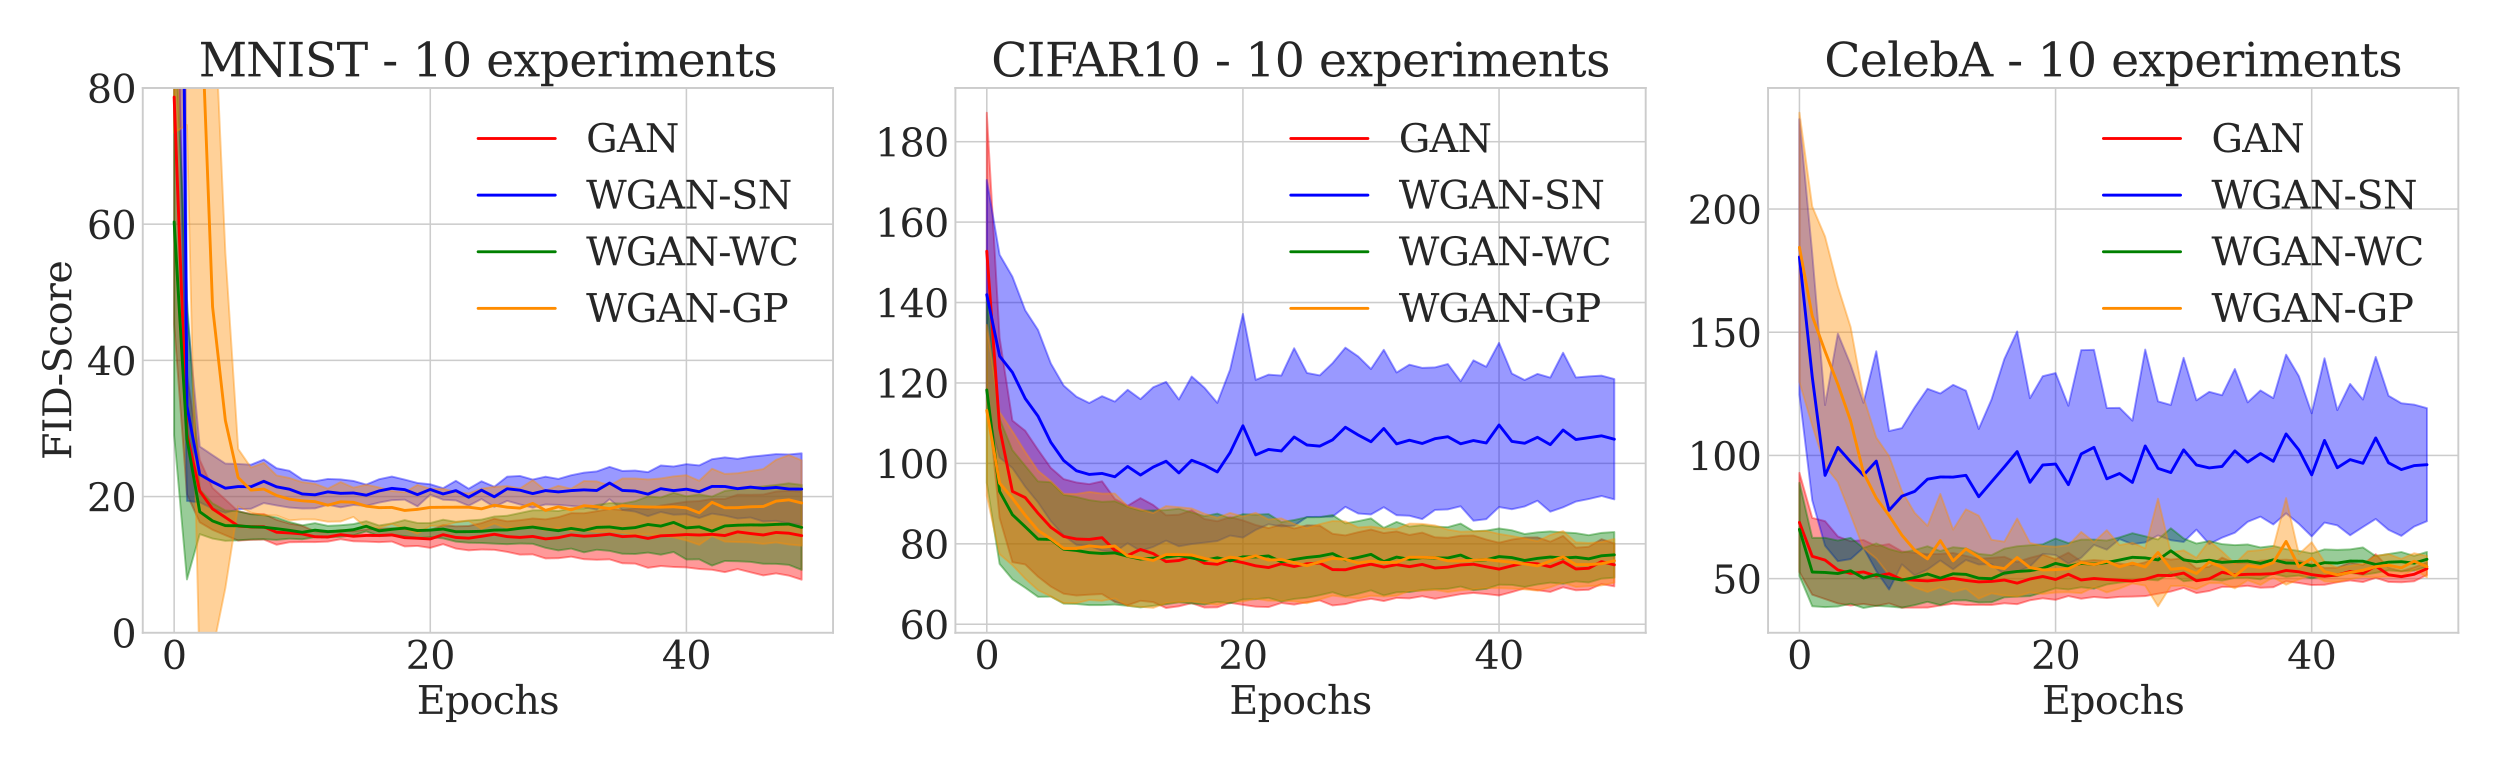 <?xml version="1.0" encoding="utf-8" standalone="no"?>
<!DOCTYPE svg PUBLIC "-//W3C//DTD SVG 1.1//EN"
  "http://www.w3.org/Graphics/SVG/1.1/DTD/svg11.dtd">
<svg xmlns:xlink="http://www.w3.org/1999/xlink" width="1296pt" height="396pt" viewBox="0 0 1296 396" xmlns="http://www.w3.org/2000/svg" version="1.1">
 <defs>
  <style type="text/css">*{stroke-linejoin: round; stroke-linecap: butt}</style>
 </defs>
 <g id="figure_1">
  <g id="patch_1">
   <path d="M 0 396 
L 1296 396 
L 1296 0 
L 0 0 
z
" style="fill: #ffffff"/>
  </g>
  <g id="axes_1">
   <g id="patch_2">
    <path d="M 74.01 328.02 
L 431.847 328.02 
L 431.847 45.6 
L 74.01 45.6 
z
" style="fill: #ffffff"/>
   </g>
   <g id="matplotlib.axis_1">
    <g id="xtick_1">
     <g id="line2d_1">
      <path d="M 90.275 328.02 
L 90.275 45.6 
" clip-path="url(#p782e34c1d9)" style="fill: none; stroke: #cccccc; stroke-width: 0.8; stroke-linecap: round"/>
     </g>
     <g id="line2d_2"/>
     <g id="text_1">
      <!-- 0 -->
      <g style="fill: #262626" transform="translate(83.913 346.717)scale(0.2 -0.2)">
       <defs>
        <path id="DejaVuSerif-30" d="M 2034 219 
Q 2513 219 2750 744 
Q 2988 1269 2988 2328 
Q 2988 3391 2750 3916 
Q 2513 4441 2034 4441 
Q 1556 4441 1318 3916 
Q 1081 3391 1081 2328 
Q 1081 1269 1318 744 
Q 1556 219 2034 219 
z
M 2034 -91 
Q 1275 -91 848 546 
Q 422 1184 422 2328 
Q 422 3475 848 4112 
Q 1275 4750 2034 4750 
Q 2797 4750 3222 4112 
Q 3647 3475 3647 2328 
Q 3647 1184 3222 546 
Q 2797 -91 2034 -91 
z
" transform="scale(0.016)"/>
       </defs>
       <use xlink:href="#DejaVuSerif-30"/>
      </g>
     </g>
    </g>
    <g id="xtick_2">
     <g id="line2d_3">
      <path d="M 223.053 328.02 
L 223.053 45.6 
" clip-path="url(#p782e34c1d9)" style="fill: none; stroke: #cccccc; stroke-width: 0.8; stroke-linecap: round"/>
     </g>
     <g id="line2d_4"/>
     <g id="text_2">
      <!-- 20 -->
      <g style="fill: #262626" transform="translate(210.328 346.717)scale(0.2 -0.2)">
       <defs>
        <path id="DejaVuSerif-32" d="M 819 3553 
L 469 3553 
L 469 4384 
Q 803 4563 1142 4656 
Q 1481 4750 1806 4750 
Q 2534 4750 2956 4397 
Q 3378 4044 3378 3438 
Q 3378 2753 2422 1800 
Q 2347 1728 2309 1691 
L 1131 513 
L 3078 513 
L 3078 1088 
L 3444 1088 
L 3444 0 
L 434 0 
L 434 341 
L 1850 1753 
Q 2319 2222 2519 2614 
Q 2719 3006 2719 3438 
Q 2719 3909 2473 4175 
Q 2228 4441 1797 4441 
Q 1350 4441 1106 4219 
Q 863 3997 819 3553 
z
" transform="scale(0.016)"/>
       </defs>
       <use xlink:href="#DejaVuSerif-32"/>
       <use xlink:href="#DejaVuSerif-30" x="63.623"/>
      </g>
     </g>
    </g>
    <g id="xtick_3">
     <g id="line2d_5">
      <path d="M 355.831 328.02 
L 355.831 45.6 
" clip-path="url(#p782e34c1d9)" style="fill: none; stroke: #cccccc; stroke-width: 0.8; stroke-linecap: round"/>
     </g>
     <g id="line2d_6"/>
     <g id="text_3">
      <!-- 40 -->
      <g style="fill: #262626" transform="translate(343.106 346.717)scale(0.2 -0.2)">
       <defs>
        <path id="DejaVuSerif-34" d="M 2234 1581 
L 2234 4063 
L 641 1581 
L 2234 1581 
z
M 3609 0 
L 1484 0 
L 1484 331 
L 2234 331 
L 2234 1247 
L 197 1247 
L 197 1588 
L 2241 4750 
L 2859 4750 
L 2859 1581 
L 3750 1581 
L 3750 1247 
L 2859 1247 
L 2859 331 
L 3609 331 
L 3609 0 
z
" transform="scale(0.016)"/>
       </defs>
       <use xlink:href="#DejaVuSerif-34"/>
       <use xlink:href="#DejaVuSerif-30" x="63.623"/>
      </g>
     </g>
    </g>
    <g id="text_4">
     <!-- Epochs -->
     <g style="fill: #262626" transform="translate(216.035 370.073)scale(0.2 -0.2)">
      <defs>
       <path id="DejaVuSerif-45" d="M 353 0 
L 353 331 
L 947 331 
L 947 4331 
L 353 4331 
L 353 4666 
L 4109 4666 
L 4109 3628 
L 3725 3628 
L 3725 4281 
L 1581 4281 
L 1581 2719 
L 3109 2719 
L 3109 3303 
L 3494 3303 
L 3494 1753 
L 3109 1753 
L 3109 2338 
L 1581 2338 
L 1581 384 
L 3775 384 
L 3775 1038 
L 4159 1038 
L 4159 0 
L 353 0 
z
" transform="scale(0.016)"/>
       <path id="DejaVuSerif-70" d="M 1313 1825 
L 1313 1497 
Q 1313 897 1542 583 
Q 1772 269 2209 269 
Q 2650 269 2876 622 
Q 3103 975 3103 1663 
Q 3103 2353 2876 2703 
Q 2650 3053 2209 3053 
Q 1772 3053 1542 2737 
Q 1313 2422 1313 1825 
z
M 738 2988 
L 184 2988 
L 184 3322 
L 1313 3322 
L 1313 2803 
Q 1481 3116 1742 3264 
Q 2003 3413 2388 3413 
Q 3000 3413 3387 2928 
Q 3775 2444 3775 1663 
Q 3775 881 3387 395 
Q 3000 -91 2388 -91 
Q 2003 -91 1742 57 
Q 1481 206 1313 519 
L 1313 -997 
L 1856 -997 
L 1856 -1331 
L 184 -1331 
L 184 -997 
L 738 -997 
L 738 2988 
z
" transform="scale(0.016)"/>
       <path id="DejaVuSerif-6f" d="M 1925 219 
Q 2388 219 2623 584 
Q 2859 950 2859 1663 
Q 2859 2375 2623 2739 
Q 2388 3103 1925 3103 
Q 1463 3103 1227 2739 
Q 991 2375 991 1663 
Q 991 950 1228 584 
Q 1466 219 1925 219 
z
M 1925 -91 
Q 1200 -91 759 389 
Q 319 869 319 1663 
Q 319 2456 758 2934 
Q 1197 3413 1925 3413 
Q 2653 3413 3092 2934 
Q 3531 2456 3531 1663 
Q 3531 869 3092 389 
Q 2653 -91 1925 -91 
z
" transform="scale(0.016)"/>
       <path id="DejaVuSerif-63" d="M 3291 997 
Q 3169 466 2822 187 
Q 2475 -91 1925 -91 
Q 1200 -91 759 389 
Q 319 869 319 1663 
Q 319 2459 759 2936 
Q 1200 3413 1925 3413 
Q 2241 3413 2553 3339 
Q 2866 3266 3181 3116 
L 3181 2266 
L 2847 2266 
Q 2781 2703 2561 2903 
Q 2341 3103 1931 3103 
Q 1466 3103 1228 2742 
Q 991 2381 991 1663 
Q 991 944 1227 581 
Q 1463 219 1931 219 
Q 2303 219 2525 412 
Q 2747 606 2828 997 
L 3291 997 
z
" transform="scale(0.016)"/>
       <path id="DejaVuSerif-68" d="M 263 0 
L 263 331 
L 781 331 
L 781 4531 
L 231 4531 
L 231 4863 
L 1356 4863 
L 1356 2731 
Q 1516 3069 1770 3241 
Q 2025 3413 2363 3413 
Q 2913 3413 3172 3097 
Q 3431 2781 3431 2113 
L 3431 331 
L 3944 331 
L 3944 0 
L 2356 0 
L 2356 331 
L 2853 331 
L 2853 1931 
Q 2853 2541 2704 2764 
Q 2556 2988 2175 2988 
Q 1775 2988 1565 2697 
Q 1356 2406 1356 1850 
L 1356 331 
L 1856 331 
L 1856 0 
L 263 0 
z
" transform="scale(0.016)"/>
       <path id="DejaVuSerif-73" d="M 359 184 
L 359 959 
L 691 959 
Q 703 588 923 403 
Q 1144 219 1575 219 
Q 1963 219 2166 364 
Q 2369 509 2369 788 
Q 2369 1006 2220 1140 
Q 2072 1275 1594 1428 
L 1178 1569 
Q 750 1706 558 1912 
Q 366 2119 366 2438 
Q 366 2894 700 3153 
Q 1034 3413 1625 3413 
Q 1888 3413 2178 3344 
Q 2469 3275 2778 3144 
L 2778 2419 
L 2447 2419 
Q 2434 2741 2221 2922 
Q 2009 3103 1644 3103 
Q 1281 3103 1095 2975 
Q 909 2847 909 2591 
Q 909 2381 1050 2254 
Q 1191 2128 1613 1997 
L 2069 1856 
Q 2541 1709 2748 1489 
Q 2956 1269 2956 922 
Q 2956 450 2595 179 
Q 2234 -91 1600 -91 
Q 1278 -91 972 -22 
Q 666 47 359 184 
z
" transform="scale(0.016)"/>
      </defs>
      <use xlink:href="#DejaVuSerif-45"/>
      <use xlink:href="#DejaVuSerif-70" x="72.998"/>
      <use xlink:href="#DejaVuSerif-6f" x="137.012"/>
      <use xlink:href="#DejaVuSerif-63" x="197.217"/>
      <use xlink:href="#DejaVuSerif-68" x="253.223"/>
      <use xlink:href="#DejaVuSerif-73" x="317.627"/>
     </g>
    </g>
   </g>
   <g id="matplotlib.axis_2">
    <g id="ytick_1">
     <g id="line2d_7">
      <path d="M 74.01 328.02 
L 431.847 328.02 
" clip-path="url(#p782e34c1d9)" style="fill: none; stroke: #cccccc; stroke-width: 0.8; stroke-linecap: round"/>
     </g>
     <g id="line2d_8"/>
     <g id="text_5">
      <!-- 0 -->
      <g style="fill: #262626" transform="translate(57.785 335.618)scale(0.2 -0.2)">
       <use xlink:href="#DejaVuSerif-30"/>
      </g>
     </g>
    </g>
    <g id="ytick_2">
     <g id="line2d_9">
      <path d="M 74.01 257.415 
L 431.847 257.415 
" clip-path="url(#p782e34c1d9)" style="fill: none; stroke: #cccccc; stroke-width: 0.8; stroke-linecap: round"/>
     </g>
     <g id="line2d_10"/>
     <g id="text_6">
      <!-- 20 -->
      <g style="fill: #262626" transform="translate(45.06 265.013)scale(0.2 -0.2)">
       <use xlink:href="#DejaVuSerif-32"/>
       <use xlink:href="#DejaVuSerif-30" x="63.623"/>
      </g>
     </g>
    </g>
    <g id="ytick_3">
     <g id="line2d_11">
      <path d="M 74.01 186.81 
L 431.847 186.81 
" clip-path="url(#p782e34c1d9)" style="fill: none; stroke: #cccccc; stroke-width: 0.8; stroke-linecap: round"/>
     </g>
     <g id="line2d_12"/>
     <g id="text_7">
      <!-- 40 -->
      <g style="fill: #262626" transform="translate(45.06 194.408)scale(0.2 -0.2)">
       <use xlink:href="#DejaVuSerif-34"/>
       <use xlink:href="#DejaVuSerif-30" x="63.623"/>
      </g>
     </g>
    </g>
    <g id="ytick_4">
     <g id="line2d_13">
      <path d="M 74.01 116.205 
L 431.847 116.205 
" clip-path="url(#p782e34c1d9)" style="fill: none; stroke: #cccccc; stroke-width: 0.8; stroke-linecap: round"/>
     </g>
     <g id="line2d_14"/>
     <g id="text_8">
      <!-- 60 -->
      <g style="fill: #262626" transform="translate(45.06 123.803)scale(0.2 -0.2)">
       <defs>
        <path id="DejaVuSerif-36" d="M 2094 219 
Q 2534 219 2771 542 
Q 3009 866 3009 1472 
Q 3009 2078 2771 2401 
Q 2534 2725 2094 2725 
Q 1647 2725 1412 2412 
Q 1178 2100 1178 1509 
Q 1178 888 1415 553 
Q 1653 219 2094 219 
z
M 1075 2569 
Q 1288 2803 1556 2918 
Q 1825 3034 2163 3034 
Q 2859 3034 3264 2615 
Q 3669 2197 3669 1472 
Q 3669 763 3233 336 
Q 2797 -91 2069 -91 
Q 1278 -91 853 498 
Q 428 1088 428 2181 
Q 428 3406 931 4078 
Q 1434 4750 2350 4750 
Q 2597 4750 2869 4703 
Q 3141 4656 3425 4563 
L 3425 3794 
L 3072 3794 
Q 3034 4109 2831 4275 
Q 2628 4441 2284 4441 
Q 1678 4441 1381 3981 
Q 1084 3522 1075 2569 
z
" transform="scale(0.016)"/>
       </defs>
       <use xlink:href="#DejaVuSerif-36"/>
       <use xlink:href="#DejaVuSerif-30" x="63.623"/>
      </g>
     </g>
    </g>
    <g id="ytick_5">
     <g id="line2d_15">
      <path d="M 74.01 45.6 
L 431.847 45.6 
" clip-path="url(#p782e34c1d9)" style="fill: none; stroke: #cccccc; stroke-width: 0.8; stroke-linecap: round"/>
     </g>
     <g id="line2d_16"/>
     <g id="text_9">
      <!-- 80 -->
      <g style="fill: #262626" transform="translate(45.06 53.198)scale(0.2 -0.2)">
       <defs>
        <path id="DejaVuSerif-38" d="M 2981 1275 
Q 2981 1775 2732 2051 
Q 2484 2328 2034 2328 
Q 1584 2328 1336 2051 
Q 1088 1775 1088 1275 
Q 1088 772 1336 495 
Q 1584 219 2034 219 
Q 2484 219 2732 495 
Q 2981 772 2981 1275 
z
M 2853 3541 
Q 2853 3966 2637 4203 
Q 2422 4441 2034 4441 
Q 1650 4441 1433 4203 
Q 1216 3966 1216 3541 
Q 1216 3113 1433 2875 
Q 1650 2638 2034 2638 
Q 2422 2638 2637 2875 
Q 2853 3113 2853 3541 
z
M 2516 2484 
Q 3047 2413 3344 2092 
Q 3641 1772 3641 1275 
Q 3641 619 3225 264 
Q 2809 -91 2034 -91 
Q 1263 -91 845 264 
Q 428 619 428 1275 
Q 428 1772 725 2092 
Q 1022 2413 1556 2484 
Q 1084 2569 832 2842 
Q 581 3116 581 3541 
Q 581 4103 968 4426 
Q 1356 4750 2034 4750 
Q 2713 4750 3100 4426 
Q 3488 4103 3488 3541 
Q 3488 3116 3236 2842 
Q 2984 2569 2516 2484 
z
" transform="scale(0.016)"/>
       </defs>
       <use xlink:href="#DejaVuSerif-38"/>
       <use xlink:href="#DejaVuSerif-30" x="63.623"/>
      </g>
     </g>
    </g>
    <g id="text_10">
     <!-- FID-Score -->
     <g style="fill: #262626" transform="translate(36.901 238.452)rotate(-90)scale(0.2 -0.2)">
      <defs>
       <path id="DejaVuSerif-46" d="M 353 0 
L 353 331 
L 947 331 
L 947 4331 
L 353 4331 
L 353 4666 
L 4172 4666 
L 4172 3628 
L 3788 3628 
L 3788 4281 
L 1581 4281 
L 1581 2719 
L 3175 2719 
L 3175 3303 
L 3559 3303 
L 3559 1753 
L 3175 1753 
L 3175 2338 
L 1581 2338 
L 1581 331 
L 2328 331 
L 2328 0 
L 353 0 
z
" transform="scale(0.016)"/>
       <path id="DejaVuSerif-49" d="M 1581 331 
L 2175 331 
L 2175 0 
L 353 0 
L 353 331 
L 947 331 
L 947 4331 
L 353 4331 
L 353 4666 
L 2175 4666 
L 2175 4331 
L 1581 4331 
L 1581 331 
z
" transform="scale(0.016)"/>
       <path id="DejaVuSerif-44" d="M 1581 331 
L 2163 331 
Q 3072 331 3558 850 
Q 4044 1369 4044 2338 
Q 4044 3306 3559 3818 
Q 3075 4331 2163 4331 
L 1581 4331 
L 1581 331 
z
M 353 0 
L 353 331 
L 947 331 
L 947 4331 
L 353 4331 
L 353 4666 
L 2209 4666 
Q 3416 4666 4089 4050 
Q 4763 3434 4763 2338 
Q 4763 1238 4088 619 
Q 3413 0 2209 0 
L 353 0 
z
" transform="scale(0.016)"/>
       <path id="DejaVuSerif-2d" d="M 281 1959 
L 1881 1959 
L 1881 1472 
L 281 1472 
L 281 1959 
z
" transform="scale(0.016)"/>
       <path id="DejaVuSerif-53" d="M 594 225 
L 594 1288 
L 953 1284 
Q 969 753 1261 498 
Q 1553 244 2150 244 
Q 2706 244 2998 464 
Q 3291 684 3291 1106 
Q 3291 1444 3114 1625 
Q 2938 1806 2369 1978 
L 1753 2163 
Q 1084 2366 811 2669 
Q 538 2972 538 3500 
Q 538 4094 959 4422 
Q 1381 4750 2144 4750 
Q 2469 4750 2856 4679 
Q 3244 4609 3681 4475 
L 3681 3481 
L 3328 3481 
Q 3275 3975 2998 4195 
Q 2722 4416 2156 4416 
Q 1663 4416 1405 4214 
Q 1147 4013 1147 3628 
Q 1147 3294 1340 3103 
Q 1534 2913 2163 2725 
L 2741 2553 
Q 3375 2363 3645 2067 
Q 3916 1772 3916 1275 
Q 3916 597 3481 253 
Q 3047 -91 2188 -91 
Q 1803 -91 1404 -12 
Q 1006 66 594 225 
z
" transform="scale(0.016)"/>
       <path id="DejaVuSerif-72" d="M 3059 3328 
L 3059 2497 
L 2728 2497 
Q 2713 2744 2591 2866 
Q 2469 2988 2234 2988 
Q 1809 2988 1582 2694 
Q 1356 2400 1356 1850 
L 1356 331 
L 2022 331 
L 2022 0 
L 263 0 
L 263 331 
L 781 331 
L 781 2994 
L 231 2994 
L 231 3322 
L 1356 3322 
L 1356 2731 
Q 1525 3078 1790 3245 
Q 2056 3413 2438 3413 
Q 2578 3413 2733 3391 
Q 2888 3369 3059 3328 
z
" transform="scale(0.016)"/>
       <path id="DejaVuSerif-65" d="M 3469 1600 
L 991 1600 
L 991 1575 
Q 991 903 1244 561 
Q 1497 219 1991 219 
Q 2369 219 2611 417 
Q 2853 616 2950 1006 
L 3413 1006 
Q 3275 459 2904 184 
Q 2534 -91 1931 -91 
Q 1203 -91 761 389 
Q 319 869 319 1663 
Q 319 2450 753 2931 
Q 1188 3413 1894 3413 
Q 2647 3413 3050 2948 
Q 3453 2484 3469 1600 
z
M 2791 1931 
Q 2772 2513 2545 2808 
Q 2319 3103 1894 3103 
Q 1497 3103 1269 2806 
Q 1041 2509 991 1931 
L 2791 1931 
z
" transform="scale(0.016)"/>
      </defs>
      <use xlink:href="#DejaVuSerif-46"/>
      <use xlink:href="#DejaVuSerif-49" x="69.385"/>
      <use xlink:href="#DejaVuSerif-44" x="108.887"/>
      <use xlink:href="#DejaVuSerif-2d" x="190.938"/>
      <use xlink:href="#DejaVuSerif-53" x="224.727"/>
      <use xlink:href="#DejaVuSerif-63" x="293.232"/>
      <use xlink:href="#DejaVuSerif-6f" x="349.238"/>
      <use xlink:href="#DejaVuSerif-72" x="409.443"/>
      <use xlink:href="#DejaVuSerif-65" x="457.246"/>
     </g>
    </g>
   </g>
   <g id="PolyCollection_1">
    <defs>
     <path id="mc00bc72a38" d="M 90.275 -463.328 
L 90.275 -228.004 
L 96.914 -139.821 
L 103.553 -125.236 
L 110.192 -121.333 
L 116.831 -118.541 
L 123.47 -115.764 
L 130.109 -116.138 
L 136.748 -116.313 
L 143.386 -113.603 
L 150.025 -114.9 
L 156.664 -114.993 
L 163.303 -114.972 
L 169.942 -115.238 
L 176.581 -116.475 
L 183.22 -115.4 
L 189.859 -115.238 
L 196.498 -114.945 
L 203.137 -115.27 
L 209.775 -112.72 
L 216.414 -112.991 
L 223.053 -111.982 
L 229.692 -113.897 
L 236.331 -111.626 
L 242.97 -110.693 
L 249.609 -111.12 
L 256.248 -110.98 
L 262.887 -109.902 
L 269.526 -108.477 
L 276.164 -108.61 
L 282.803 -106.51 
L 289.442 -106.624 
L 296.081 -107.435 
L 302.72 -106.108 
L 309.359 -105.812 
L 315.998 -106.023 
L 322.637 -104.006 
L 329.276 -103.824 
L 335.915 -101.644 
L 342.553 -102.572 
L 349.192 -102.078 
L 355.831 -101.857 
L 362.47 -101.035 
L 369.109 -100.633 
L 375.748 -99.403 
L 382.387 -101 
L 389.026 -99.332 
L 395.665 -97.706 
L 402.304 -98.758 
L 408.942 -97.601 
L 415.581 -95.476 
L 415.581 -141.163 
L 415.581 -141.163 
L 408.942 -141.569 
L 402.304 -141.183 
L 395.665 -139.619 
L 389.026 -139.505 
L 382.387 -139.567 
L 375.748 -137.328 
L 369.109 -137.386 
L 362.47 -136.255 
L 355.831 -135.938 
L 349.192 -134.918 
L 342.553 -133.928 
L 335.915 -132.119 
L 329.276 -132.515 
L 322.637 -131.622 
L 315.998 -132.181 
L 309.359 -130.985 
L 302.72 -129.921 
L 296.081 -129.969 
L 289.442 -127.922 
L 282.803 -126.771 
L 276.164 -127.232 
L 269.526 -126.342 
L 262.887 -125.748 
L 256.248 -127.101 
L 249.609 -124.817 
L 242.97 -123.33 
L 236.331 -123.155 
L 229.692 -123.749 
L 223.053 -121.221 
L 216.414 -120.974 
L 209.775 -121.818 
L 203.137 -122.161 
L 196.498 -121.862 
L 189.859 -121.623 
L 183.22 -120.598 
L 176.581 -121.198 
L 169.942 -120.05 
L 163.303 -120.508 
L 156.664 -123.454 
L 150.025 -124.585 
L 143.386 -126.559 
L 136.748 -129.55 
L 130.109 -129.577 
L 123.47 -130.913 
L 116.831 -137.056 
L 110.192 -143.02 
L 103.553 -157.579 
L 96.914 -201.9 
L 90.275 -463.328 
z
" style="stroke: #ff0000; stroke-opacity: 0.4"/>
    </defs>
    <g clip-path="url(#p782e34c1d9)">
     <use xlink:href="#mc00bc72a38" x="0" y="396" style="fill: #ff0000; fill-opacity: 0.4; stroke: #ff0000; stroke-opacity: 0.4"/>
    </g>
   </g>
   <g id="PolyCollection_2">
    <path d="M 90.275 -1034.397 
L 90.275 -114.802 
L 96.914 259.7 
L 103.553 260.393 
L 110.192 263.64 
L 116.831 265.818 
L 123.47 263.947 
L 130.109 263.743 
L 136.748 260.78 
L 143.386 262.007 
L 150.025 263.118 
L 156.664 263.608 
L 163.303 263.534 
L 169.942 261.669 
L 176.581 262.985 
L 183.22 261.781 
L 189.859 262.22 
L 196.498 260.543 
L 203.137 259.286 
L 209.775 259.013 
L 216.414 262.483 
L 223.053 256.407 
L 229.692 259.045 
L 236.331 259.413 
L 242.97 262.171 
L 249.609 258.7 
L 256.248 262.781 
L 262.887 259.642 
L 269.526 261.491 
L 276.164 263.184 
L 282.803 261.508 
L 289.442 261.723 
L 296.081 262.284 
L 302.72 262.861 
L 309.359 264.144 
L 315.998 258.787 
L 322.637 264.335 
L 329.276 265.215 
L 335.915 267.583 
L 342.553 265.388 
L 349.192 266.835 
L 355.831 266.578 
L 362.47 268.535 
L 369.109 266.254 
L 375.748 267.269 
L 382.387 268.798 
L 389.026 268.262 
L 395.665 270.322 
L 402.304 269.98 
L 408.942 271.418 
L 415.581 272.101 
L 415.581 234.992 
L 415.581 234.992 
L 408.942 235.596 
L 402.304 235.404 
L 395.665 236.126 
L 389.026 236.779 
L 382.387 237.871 
L 375.748 237.121 
L 369.109 238.057 
L 362.47 241.277 
L 355.831 240.612 
L 349.192 241.84 
L 342.553 241.295 
L 335.915 244.761 
L 329.276 243.931 
L 322.637 244.152 
L 315.998 242.03 
L 309.359 244.389 
L 302.72 245.033 
L 296.081 246.374 
L 289.442 248.288 
L 282.803 247.121 
L 276.164 248.603 
L 269.526 246.724 
L 262.887 247.107 
L 256.248 252.306 
L 249.609 249.487 
L 242.97 253.353 
L 236.331 249.259 
L 229.692 253.076 
L 223.053 251.045 
L 216.414 250.362 
L 209.775 248.621 
L 203.137 247.039 
L 196.498 248.447 
L 189.859 251.212 
L 183.22 249.323 
L 176.581 248.525 
L 169.942 248.289 
L 163.303 249.482 
L 156.664 248.548 
L 150.025 244.07 
L 143.386 242.74 
L 136.748 238.229 
L 130.109 240.909 
L 123.47 240.518 
L 116.831 240.329 
L 110.192 235.954 
L 103.553 231.489 
L 96.914 161.379 
L 90.275 -1034.397 
z
" clip-path="url(#p782e34c1d9)" style="fill: #0000ff; fill-opacity: 0.4; stroke: #0000ff; stroke-opacity: 0.4"/>
   </g>
   <g id="PolyCollection_3">
    <defs>
     <path id="m4096789647" d="M 90.275 -391.386 
L 90.275 -170.499 
L 96.914 -95.606 
L 103.553 -119.103 
L 110.192 -116.799 
L 116.831 -115.636 
L 123.47 -115.9 
L 130.109 -116.366 
L 136.748 -116.458 
L 143.386 -116.122 
L 150.025 -116.758 
L 156.664 -116.447 
L 163.303 -117.519 
L 169.942 -117.435 
L 176.581 -117.751 
L 183.22 -118.479 
L 189.859 -120.564 
L 196.498 -118.042 
L 203.137 -118.548 
L 209.775 -118.168 
L 216.414 -117.047 
L 223.053 -117.529 
L 229.692 -116.896 
L 236.331 -115.223 
L 242.97 -114.643 
L 249.609 -114.53 
L 256.248 -114.171 
L 262.887 -113.894 
L 269.526 -114.233 
L 276.164 -114.087 
L 282.803 -112.023 
L 289.442 -110.677 
L 296.081 -111.621 
L 302.72 -109.68 
L 309.359 -111.014 
L 315.998 -110.433 
L 322.637 -108.94 
L 329.276 -108.819 
L 335.915 -109.545 
L 342.553 -108.446 
L 349.192 -109.854 
L 355.831 -105.958 
L 362.47 -106.053 
L 369.109 -102.795 
L 375.748 -105.198 
L 382.387 -105.045 
L 389.026 -104.734 
L 395.665 -103.75 
L 402.304 -103.706 
L 408.942 -103.179 
L 415.581 -100.558 
L 415.581 -144.625 
L 415.581 -144.625 
L 408.942 -145.453 
L 402.304 -144.6 
L 395.665 -143.876 
L 389.026 -143.051 
L 382.387 -142.415 
L 375.748 -141.494 
L 369.109 -138.567 
L 362.47 -139.687 
L 355.831 -138.723 
L 349.192 -140.508 
L 342.553 -138.089 
L 335.915 -138.682 
L 329.276 -136.174 
L 322.637 -134.932 
L 315.998 -135.19 
L 309.359 -134.205 
L 302.72 -132.405 
L 296.081 -132.489 
L 289.442 -131.116 
L 282.803 -131.495 
L 276.164 -131.454 
L 269.526 -130.036 
L 262.887 -128.632 
L 256.248 -128.232 
L 249.609 -126.62 
L 242.97 -126.16 
L 236.331 -125.475 
L 229.692 -126.581 
L 223.053 -124.842 
L 216.414 -124.881 
L 209.775 -126.377 
L 203.137 -124.638 
L 196.498 -123.582 
L 189.859 -125.828 
L 183.22 -124.313 
L 176.581 -123.715 
L 169.942 -123.397 
L 163.303 -124.796 
L 156.664 -123.669 
L 150.025 -125.397 
L 143.386 -127.749 
L 136.748 -128.903 
L 130.109 -129.44 
L 123.47 -130.972 
L 116.831 -131.386 
L 110.192 -135.091 
L 103.553 -142.275 
L 96.914 -241.395 
L 90.275 -391.386 
z
" style="stroke: #008000; stroke-opacity: 0.4"/>
    </defs>
    <g clip-path="url(#p782e34c1d9)">
     <use xlink:href="#m4096789647" x="0" y="396" style="fill: #008000; fill-opacity: 0.4; stroke: #008000; stroke-opacity: 0.4"/>
    </g>
   </g>
   <g id="PolyCollection_4">
    <path d="M 90.275 -258.324 
L 90.275 68.823 
L 96.914 64.825 
L 103.553 351.52 
L 110.192 337.463 
L 116.831 304.908 
L 123.47 262.462 
L 130.109 265.738 
L 136.748 267.139 
L 143.386 267.227 
L 150.025 269.755 
L 156.664 269.256 
L 163.303 269.282 
L 169.942 270.465 
L 176.581 270.331 
L 183.22 267.982 
L 189.859 273.486 
L 196.498 273.626 
L 203.137 271.611 
L 209.775 274.007 
L 216.414 276.716 
L 223.053 272.649 
L 229.692 272.52 
L 236.331 270.804 
L 242.97 270.052 
L 249.609 274.214 
L 256.248 271.458 
L 262.887 273.841 
L 269.526 273.572 
L 276.164 273.038 
L 282.803 274.902 
L 289.442 273.591 
L 296.081 275.197 
L 302.72 274.948 
L 309.359 275.854 
L 315.998 275.617 
L 322.637 276.19 
L 329.276 277.174 
L 335.915 277.079 
L 342.553 277.765 
L 349.192 278.5 
L 355.831 280.168 
L 362.47 282.445 
L 369.109 277.813 
L 375.748 280.769 
L 382.387 281.007 
L 389.026 281.176 
L 395.665 281.967 
L 402.304 281.209 
L 408.942 282.277 
L 415.581 282.868 
L 415.581 238.619 
L 415.581 238.619 
L 408.942 235.95 
L 402.304 238.378 
L 395.665 243.16 
L 389.026 244.248 
L 382.387 245.33 
L 375.748 245.69 
L 369.109 242.998 
L 362.47 249.249 
L 355.831 246.341 
L 349.192 246.955 
L 342.553 248.034 
L 335.915 248.552 
L 329.276 248.042 
L 322.637 248.043 
L 315.998 251.745 
L 309.359 249.553 
L 302.72 249.367 
L 296.081 253.361 
L 289.442 251.841 
L 282.803 254.255 
L 276.164 248.904 
L 269.526 253.26 
L 262.887 252.004 
L 256.248 252.373 
L 249.609 253.349 
L 242.97 255.815 
L 236.331 255.065 
L 229.692 253.414 
L 223.053 253.422 
L 216.414 251.393 
L 209.775 255.221 
L 203.137 254.504 
L 196.498 252.69 
L 189.859 251.287 
L 183.22 252.788 
L 176.581 249.903 
L 169.942 253.314 
L 163.303 250.821 
L 156.664 249.966 
L 150.025 247.779 
L 143.386 246.458 
L 136.748 239.941 
L 130.109 242.385 
L 123.47 232.725 
L 116.831 131.028 
L 110.192 -19.36 
L 103.553 -386.436 
L 96.914 -705.809 
L 90.275 -258.324 
z
" clip-path="url(#p782e34c1d9)" style="fill: #ff8c00; fill-opacity: 0.4; stroke: #ff8c00; stroke-opacity: 0.4"/>
   </g>
   <g id="line2d_17">
    <path d="M 90.275 50.334 
L 96.914 225.139 
L 103.553 254.592 
L 110.192 263.823 
L 116.831 268.202 
L 123.47 272.662 
L 130.109 273.142 
L 136.748 273.069 
L 143.386 275.919 
L 150.025 276.258 
L 156.664 276.776 
L 163.303 278.26 
L 169.942 278.356 
L 176.581 277.163 
L 183.22 278.001 
L 189.859 277.569 
L 196.498 277.596 
L 203.137 277.285 
L 209.775 278.731 
L 216.414 279.018 
L 223.053 279.399 
L 229.692 277.177 
L 236.331 278.61 
L 242.97 278.989 
L 249.609 278.032 
L 256.248 276.96 
L 262.887 278.175 
L 269.526 278.591 
L 276.164 278.079 
L 282.803 279.359 
L 289.442 278.727 
L 296.081 277.298 
L 302.72 277.986 
L 309.359 277.601 
L 315.998 276.898 
L 322.637 278.186 
L 329.276 277.83 
L 335.915 279.119 
L 342.553 277.75 
L 349.192 277.502 
L 355.831 277.103 
L 362.47 277.355 
L 369.109 276.99 
L 375.748 277.634 
L 382.387 275.716 
L 389.026 276.581 
L 395.665 277.338 
L 402.304 276.029 
L 408.942 276.415 
L 415.581 277.681 
" clip-path="url(#p782e34c1d9)" style="fill: none; stroke: #ff0000; stroke-width: 1.5; stroke-linecap: round"/>
   </g>
   <g id="line2d_18">
    <path d="M 95.125 -1 
L 96.914 210.54 
L 103.553 245.941 
L 110.192 249.797 
L 116.831 253.074 
L 123.47 252.232 
L 130.109 252.326 
L 136.748 249.505 
L 143.386 252.373 
L 150.025 253.594 
L 156.664 256.078 
L 163.303 256.508 
L 169.942 254.979 
L 176.581 255.755 
L 183.22 255.552 
L 189.859 256.716 
L 196.498 254.495 
L 203.137 253.162 
L 209.775 253.817 
L 216.414 256.422 
L 223.053 253.726 
L 229.692 256.06 
L 236.331 254.336 
L 242.97 257.762 
L 249.609 254.094 
L 256.248 257.544 
L 262.887 253.375 
L 269.526 254.107 
L 276.164 255.893 
L 282.803 254.315 
L 289.442 255.005 
L 296.081 254.329 
L 302.72 253.947 
L 309.359 254.267 
L 315.998 250.408 
L 322.637 254.243 
L 329.276 254.573 
L 335.915 256.172 
L 342.553 253.342 
L 349.192 254.338 
L 355.831 253.595 
L 362.47 254.906 
L 369.109 252.155 
L 375.748 252.195 
L 382.387 253.334 
L 389.026 252.521 
L 395.665 253.224 
L 402.304 252.692 
L 408.942 253.507 
L 415.581 253.546 
" clip-path="url(#p782e34c1d9)" style="fill: none; stroke: #0000ff; stroke-width: 1.5; stroke-linecap: round"/>
   </g>
   <g id="line2d_19">
    <path d="M 90.275 115.058 
L 96.914 227.499 
L 103.553 265.311 
L 110.192 270.055 
L 116.831 272.489 
L 123.47 272.564 
L 130.109 273.097 
L 136.748 273.32 
L 143.386 274.065 
L 150.025 274.923 
L 156.664 275.942 
L 163.303 274.843 
L 169.942 275.584 
L 176.581 275.267 
L 183.22 274.604 
L 189.859 272.804 
L 196.498 275.188 
L 203.137 274.407 
L 209.775 273.728 
L 216.414 275.036 
L 223.053 274.815 
L 229.692 274.261 
L 236.331 275.651 
L 242.97 275.599 
L 249.609 275.425 
L 256.248 274.798 
L 262.887 274.737 
L 269.526 273.866 
L 276.164 273.229 
L 282.803 274.241 
L 289.442 275.104 
L 296.081 273.945 
L 302.72 274.958 
L 309.359 273.39 
L 315.998 273.188 
L 322.637 274.064 
L 329.276 273.503 
L 335.915 271.887 
L 342.553 272.732 
L 349.192 270.819 
L 355.831 273.659 
L 362.47 273.13 
L 369.109 275.319 
L 375.748 272.654 
L 382.387 272.27 
L 389.026 272.108 
L 395.665 272.187 
L 402.304 271.847 
L 408.942 271.684 
L 415.581 273.408 
" clip-path="url(#p782e34c1d9)" style="fill: none; stroke: #008000; stroke-width: 1.5; stroke-linecap: round"/>
   </g>
   <g id="line2d_20">
    <path d="M 104.172 -1 
L 110.192 159.051 
L 116.831 217.968 
L 123.47 247.593 
L 130.109 254.062 
L 136.748 253.54 
L 143.386 256.843 
L 150.025 258.767 
L 156.664 259.611 
L 163.303 260.051 
L 169.942 261.889 
L 176.581 260.117 
L 183.22 260.385 
L 189.859 262.387 
L 196.498 263.158 
L 203.137 263.057 
L 209.775 264.614 
L 216.414 264.055 
L 223.053 263.035 
L 229.692 262.967 
L 236.331 262.935 
L 242.97 262.934 
L 249.609 263.782 
L 256.248 261.916 
L 262.887 262.922 
L 269.526 263.416 
L 276.164 260.971 
L 282.803 264.578 
L 289.442 262.716 
L 296.081 264.279 
L 302.72 262.158 
L 309.359 262.703 
L 315.998 263.681 
L 322.637 262.116 
L 329.276 262.608 
L 335.915 262.816 
L 342.553 262.9 
L 349.192 262.727 
L 355.831 263.255 
L 362.47 265.847 
L 369.109 260.406 
L 375.748 263.229 
L 382.387 263.169 
L 389.026 262.712 
L 395.665 262.563 
L 402.304 259.793 
L 408.942 259.114 
L 415.581 260.743 
" clip-path="url(#p782e34c1d9)" style="fill: none; stroke: #ff8c00; stroke-width: 1.5; stroke-linecap: round"/>
   </g>
   <g id="patch_3">
    <path d="M 74.01 328.02 
L 74.01 45.6 
" style="fill: none; stroke: #cccccc; stroke-linejoin: miter; stroke-linecap: square"/>
   </g>
   <g id="patch_4">
    <path d="M 431.847 328.02 
L 431.847 45.6 
" style="fill: none; stroke: #cccccc; stroke-linejoin: miter; stroke-linecap: square"/>
   </g>
   <g id="patch_5">
    <path d="M 74.01 328.02 
L 431.847 328.02 
" style="fill: none; stroke: #cccccc; stroke-linejoin: miter; stroke-linecap: square"/>
   </g>
   <g id="patch_6">
    <path d="M 74.01 45.6 
L 431.847 45.6 
" style="fill: none; stroke: #cccccc; stroke-linejoin: miter; stroke-linecap: square"/>
   </g>
   <g id="text_11">
    <!-- MNIST - 10 experiments -->
    <g style="fill: #262626" transform="translate(102.992 39.6)scale(0.24 -0.24)">
     <defs>
      <path id="DejaVuSerif-4d" d="M 353 0 
L 353 331 
L 947 331 
L 947 4331 
L 319 4331 
L 319 4666 
L 1678 4666 
L 3316 1344 
L 4953 4666 
L 6228 4666 
L 6228 4331 
L 5606 4331 
L 5606 331 
L 6203 331 
L 6203 0 
L 4378 0 
L 4378 331 
L 4972 331 
L 4972 3938 
L 3372 684 
L 2931 684 
L 1331 3938 
L 1331 331 
L 1925 331 
L 1925 0 
L 353 0 
z
" transform="scale(0.016)"/>
      <path id="DejaVuSerif-4e" d="M 313 0 
L 313 331 
L 941 331 
L 941 4331 
L 313 4331 
L 313 4666 
L 1509 4666 
L 4306 984 
L 4306 4331 
L 3681 4331 
L 3681 4666 
L 5319 4666 
L 5319 4331 
L 4691 4331 
L 4691 -91 
L 4313 -91 
L 1325 3841 
L 1325 331 
L 1953 331 
L 1953 0 
L 313 0 
z
" transform="scale(0.016)"/>
      <path id="DejaVuSerif-54" d="M 1222 0 
L 1222 331 
L 1819 331 
L 1819 4294 
L 447 4294 
L 447 3566 
L 63 3566 
L 63 4666 
L 4206 4666 
L 4206 3566 
L 3822 3566 
L 3822 4294 
L 2450 4294 
L 2450 331 
L 3047 331 
L 3047 0 
L 1222 0 
z
" transform="scale(0.016)"/>
      <path id="DejaVuSerif-20" transform="scale(0.016)"/>
      <path id="DejaVuSerif-31" d="M 909 0 
L 909 331 
L 1722 331 
L 1722 4213 
L 781 3603 
L 781 4013 
L 1919 4750 
L 2350 4750 
L 2350 331 
L 3163 331 
L 3163 0 
L 909 0 
z
" transform="scale(0.016)"/>
      <path id="DejaVuSerif-78" d="M 1863 2028 
L 2559 2988 
L 2113 2988 
L 2113 3322 
L 3391 3322 
L 3391 2988 
L 2950 2988 
L 2059 1759 
L 3097 331 
L 3531 331 
L 3531 0 
L 1997 0 
L 1997 331 
L 2419 331 
L 1697 1325 
L 972 331 
L 1403 331 
L 1403 0 
L 141 0 
L 141 331 
L 581 331 
L 1497 1594 
L 488 2988 
L 78 2988 
L 78 3322 
L 1563 3322 
L 1563 2988 
L 1166 2988 
L 1863 2028 
z
" transform="scale(0.016)"/>
      <path id="DejaVuSerif-69" d="M 622 4353 
Q 622 4497 726 4603 
Q 831 4709 978 4709 
Q 1122 4709 1226 4603 
Q 1331 4497 1331 4353 
Q 1331 4206 1228 4103 
Q 1125 4000 978 4000 
Q 831 4000 726 4103 
Q 622 4206 622 4353 
z
M 1356 331 
L 1900 331 
L 1900 0 
L 231 0 
L 231 331 
L 781 331 
L 781 2988 
L 231 2988 
L 231 3322 
L 1356 3322 
L 1356 331 
z
" transform="scale(0.016)"/>
      <path id="DejaVuSerif-6d" d="M 3316 2675 
Q 3481 3041 3739 3227 
Q 3997 3413 4341 3413 
Q 4863 3413 5119 3089 
Q 5375 2766 5375 2113 
L 5375 331 
L 5894 331 
L 5894 0 
L 4300 0 
L 4300 331 
L 4800 331 
L 4800 2047 
Q 4800 2556 4650 2772 
Q 4500 2988 4153 2988 
Q 3769 2988 3567 2697 
Q 3366 2406 3366 1850 
L 3366 331 
L 3866 331 
L 3866 0 
L 2291 0 
L 2291 331 
L 2791 331 
L 2791 2069 
Q 2791 2566 2641 2777 
Q 2491 2988 2144 2988 
Q 1759 2988 1557 2697 
Q 1356 2406 1356 1850 
L 1356 331 
L 1856 331 
L 1856 0 
L 263 0 
L 263 331 
L 781 331 
L 781 2994 
L 231 2994 
L 231 3322 
L 1356 3322 
L 1356 2731 
Q 1516 3063 1762 3238 
Q 2009 3413 2322 3413 
Q 2709 3413 2968 3220 
Q 3228 3028 3316 2675 
z
" transform="scale(0.016)"/>
      <path id="DejaVuSerif-6e" d="M 263 0 
L 263 331 
L 781 331 
L 781 2988 
L 231 2988 
L 231 3322 
L 1356 3322 
L 1356 2731 
Q 1516 3069 1770 3241 
Q 2025 3413 2363 3413 
Q 2913 3413 3172 3097 
Q 3431 2781 3431 2113 
L 3431 331 
L 3944 331 
L 3944 0 
L 2356 0 
L 2356 331 
L 2853 331 
L 2853 1931 
Q 2853 2541 2703 2767 
Q 2553 2994 2175 2994 
Q 1775 2994 1565 2701 
Q 1356 2409 1356 1850 
L 1356 331 
L 1856 331 
L 1856 0 
L 263 0 
z
" transform="scale(0.016)"/>
      <path id="DejaVuSerif-74" d="M 691 2988 
L 184 2988 
L 184 3322 
L 691 3322 
L 691 4353 
L 1269 4353 
L 1269 3322 
L 2350 3322 
L 2350 2988 
L 1269 2988 
L 1269 878 
Q 1269 456 1350 337 
Q 1431 219 1650 219 
Q 1875 219 1978 351 
Q 2081 484 2088 781 
L 2522 781 
Q 2497 328 2275 118 
Q 2053 -91 1600 -91 
Q 1103 -91 897 129 
Q 691 350 691 878 
L 691 2988 
z
" transform="scale(0.016)"/>
     </defs>
     <use xlink:href="#DejaVuSerif-4d"/>
     <use xlink:href="#DejaVuSerif-4e" x="102.393"/>
     <use xlink:href="#DejaVuSerif-49" x="189.893"/>
     <use xlink:href="#DejaVuSerif-53" x="229.395"/>
     <use xlink:href="#DejaVuSerif-54" x="297.9"/>
     <use xlink:href="#DejaVuSerif-20" x="364.6"/>
     <use xlink:href="#DejaVuSerif-2d" x="396.387"/>
     <use xlink:href="#DejaVuSerif-20" x="430.176"/>
     <use xlink:href="#DejaVuSerif-31" x="461.963"/>
     <use xlink:href="#DejaVuSerif-30" x="525.586"/>
     <use xlink:href="#DejaVuSerif-20" x="589.209"/>
     <use xlink:href="#DejaVuSerif-65" x="620.996"/>
     <use xlink:href="#DejaVuSerif-78" x="680.176"/>
     <use xlink:href="#DejaVuSerif-70" x="736.572"/>
     <use xlink:href="#DejaVuSerif-65" x="800.586"/>
     <use xlink:href="#DejaVuSerif-72" x="859.766"/>
     <use xlink:href="#DejaVuSerif-69" x="907.568"/>
     <use xlink:href="#DejaVuSerif-6d" x="939.551"/>
     <use xlink:href="#DejaVuSerif-65" x="1034.375"/>
     <use xlink:href="#DejaVuSerif-6e" x="1093.555"/>
     <use xlink:href="#DejaVuSerif-74" x="1157.959"/>
     <use xlink:href="#DejaVuSerif-73" x="1198.145"/>
    </g>
   </g>
   <g id="legend_1">
    <g id="line2d_21">
     <path d="M 247.85 71.797 
L 267.85 71.797 
L 287.85 71.797 
" style="fill: none; stroke: #ff0000; stroke-width: 1.5; stroke-linecap: round"/>
    </g>
    <g id="text_12">
     <!-- GAN -->
     <g style="fill: #262626" transform="translate(303.85 78.797)scale(0.2 -0.2)">
      <defs>
       <path id="DejaVuSerif-47" d="M 4097 3272 
Q 3988 3856 3641 4136 
Q 3294 4416 2675 4416 
Q 1869 4416 1472 3897 
Q 1075 3378 1075 2328 
Q 1075 1300 1484 772 
Q 1894 244 2688 244 
Q 3041 244 3362 331 
Q 3684 419 3975 594 
L 3975 1797 
L 3097 1797 
L 3097 2131 
L 4609 2131 
L 4609 391 
Q 4194 150 3714 29 
Q 3234 -91 2688 -91 
Q 1631 -91 995 570 
Q 359 1231 359 2328 
Q 359 3434 996 4092 
Q 1634 4750 2713 4750 
Q 3113 4750 3539 4658 
Q 3966 4566 4447 4378 
L 4447 3272 
L 4097 3272 
z
" transform="scale(0.016)"/>
       <path id="DejaVuSerif-41" d="M 1281 1691 
L 2994 1691 
L 2138 3909 
L 1281 1691 
z
M -38 0 
L -38 331 
L 372 331 
L 2034 4666 
L 2559 4666 
L 4225 331 
L 4684 331 
L 4684 0 
L 2988 0 
L 2988 331 
L 3506 331 
L 3116 1356 
L 1153 1356 
L 763 331 
L 1275 331 
L 1275 0 
L -38 0 
z
" transform="scale(0.016)"/>
      </defs>
      <use xlink:href="#DejaVuSerif-47"/>
      <use xlink:href="#DejaVuSerif-41" x="79.883"/>
      <use xlink:href="#DejaVuSerif-4e" x="152.1"/>
     </g>
    </g>
    <g id="line2d_22">
     <path d="M 247.85 101.153 
L 267.85 101.153 
L 287.85 101.153 
" style="fill: none; stroke: #0000ff; stroke-width: 1.5; stroke-linecap: round"/>
    </g>
    <g id="text_13">
     <!-- WGAN-SN -->
     <g style="fill: #262626" transform="translate(303.85 108.153)scale(0.2 -0.2)">
      <defs>
       <path id="DejaVuSerif-57" d="M 4878 0 
L 4366 0 
L 3297 3794 
L 2228 0 
L 1716 0 
L 494 4331 
L 31 4331 
L 31 4666 
L 1734 4666 
L 1734 4331 
L 1153 4331 
L 2125 884 
L 3188 4666 
L 3694 4666 
L 4775 844 
L 5753 4331 
L 5216 4331 
L 5216 4666 
L 6559 4666 
L 6559 4331 
L 6100 4331 
L 4878 0 
z
" transform="scale(0.016)"/>
      </defs>
      <use xlink:href="#DejaVuSerif-57"/>
      <use xlink:href="#DejaVuSerif-47" x="102.783"/>
      <use xlink:href="#DejaVuSerif-41" x="182.666"/>
      <use xlink:href="#DejaVuSerif-4e" x="254.883"/>
      <use xlink:href="#DejaVuSerif-2d" x="342.383"/>
      <use xlink:href="#DejaVuSerif-53" x="376.172"/>
      <use xlink:href="#DejaVuSerif-4e" x="444.678"/>
     </g>
    </g>
    <g id="line2d_23">
     <path d="M 247.85 130.509 
L 267.85 130.509 
L 287.85 130.509 
" style="fill: none; stroke: #008000; stroke-width: 1.5; stroke-linecap: round"/>
    </g>
    <g id="text_14">
     <!-- WGAN-WC -->
     <g style="fill: #262626" transform="translate(303.85 137.509)scale(0.2 -0.2)">
      <defs>
       <path id="DejaVuSerif-43" d="M 4513 1234 
Q 4306 581 3820 245 
Q 3334 -91 2591 -91 
Q 2134 -91 1743 65 
Q 1353 222 1050 525 
Q 700 875 529 1320 
Q 359 1766 359 2328 
Q 359 3416 987 4083 
Q 1616 4750 2644 4750 
Q 3025 4750 3456 4650 
Q 3888 4550 4384 4347 
L 4384 3272 
L 4031 3272 
Q 3916 3859 3567 4137 
Q 3219 4416 2591 4416 
Q 1844 4416 1459 3886 
Q 1075 3356 1075 2328 
Q 1075 1303 1459 773 
Q 1844 244 2591 244 
Q 3113 244 3450 492 
Q 3788 741 3938 1234 
L 4513 1234 
z
" transform="scale(0.016)"/>
      </defs>
      <use xlink:href="#DejaVuSerif-57"/>
      <use xlink:href="#DejaVuSerif-47" x="102.783"/>
      <use xlink:href="#DejaVuSerif-41" x="182.666"/>
      <use xlink:href="#DejaVuSerif-4e" x="254.883"/>
      <use xlink:href="#DejaVuSerif-2d" x="342.383"/>
      <use xlink:href="#DejaVuSerif-57" x="370.672"/>
      <use xlink:href="#DejaVuSerif-43" x="473.455"/>
     </g>
    </g>
    <g id="line2d_24">
     <path d="M 247.85 159.866 
L 267.85 159.866 
L 287.85 159.866 
" style="fill: none; stroke: #ff8c00; stroke-width: 1.5; stroke-linecap: round"/>
    </g>
    <g id="text_15">
     <!-- WGAN-GP -->
     <g style="fill: #262626" transform="translate(303.85 166.866)scale(0.2 -0.2)">
      <defs>
       <path id="DejaVuSerif-50" d="M 1581 2375 
L 2406 2375 
Q 2872 2375 3115 2626 
Q 3359 2878 3359 3353 
Q 3359 3831 3115 4081 
Q 2872 4331 2406 4331 
L 1581 4331 
L 1581 2375 
z
M 353 0 
L 353 331 
L 947 331 
L 947 4331 
L 353 4331 
L 353 4666 
L 2559 4666 
Q 3259 4666 3668 4311 
Q 4078 3956 4078 3353 
Q 4078 2753 3668 2397 
Q 3259 2041 2559 2041 
L 1581 2041 
L 1581 331 
L 2303 331 
L 2303 0 
L 353 0 
z
" transform="scale(0.016)"/>
      </defs>
      <use xlink:href="#DejaVuSerif-57"/>
      <use xlink:href="#DejaVuSerif-47" x="102.783"/>
      <use xlink:href="#DejaVuSerif-41" x="182.666"/>
      <use xlink:href="#DejaVuSerif-4e" x="254.883"/>
      <use xlink:href="#DejaVuSerif-2d" x="342.383"/>
      <use xlink:href="#DejaVuSerif-47" x="376.172"/>
      <use xlink:href="#DejaVuSerif-50" x="456.055"/>
     </g>
    </g>
   </g>
  </g>
  <g id="axes_2">
   <g id="patch_7">
    <path d="M 495.287 328.02 
L 853.123 328.02 
L 853.123 45.6 
L 495.287 45.6 
z
" style="fill: #ffffff"/>
   </g>
   <g id="matplotlib.axis_3">
    <g id="xtick_4">
     <g id="line2d_25">
      <path d="M 511.552 328.02 
L 511.552 45.6 
" clip-path="url(#p9ae48ae210)" style="fill: none; stroke: #cccccc; stroke-width: 0.8; stroke-linecap: round"/>
     </g>
     <g id="line2d_26"/>
     <g id="text_16">
      <!-- 0 -->
      <g style="fill: #262626" transform="translate(505.189 346.717)scale(0.2 -0.2)">
       <use xlink:href="#DejaVuSerif-30"/>
      </g>
     </g>
    </g>
    <g id="xtick_5">
     <g id="line2d_27">
      <path d="M 644.33 328.02 
L 644.33 45.6 
" clip-path="url(#p9ae48ae210)" style="fill: none; stroke: #cccccc; stroke-width: 0.8; stroke-linecap: round"/>
     </g>
     <g id="line2d_28"/>
     <g id="text_17">
      <!-- 20 -->
      <g style="fill: #262626" transform="translate(631.605 346.717)scale(0.2 -0.2)">
       <use xlink:href="#DejaVuSerif-32"/>
       <use xlink:href="#DejaVuSerif-30" x="63.623"/>
      </g>
     </g>
    </g>
    <g id="xtick_6">
     <g id="line2d_29">
      <path d="M 777.108 328.02 
L 777.108 45.6 
" clip-path="url(#p9ae48ae210)" style="fill: none; stroke: #cccccc; stroke-width: 0.8; stroke-linecap: round"/>
     </g>
     <g id="line2d_30"/>
     <g id="text_18">
      <!-- 40 -->
      <g style="fill: #262626" transform="translate(764.383 346.717)scale(0.2 -0.2)">
       <use xlink:href="#DejaVuSerif-34"/>
       <use xlink:href="#DejaVuSerif-30" x="63.623"/>
      </g>
     </g>
    </g>
    <g id="text_19">
     <!-- Epochs -->
     <g style="fill: #262626" transform="translate(637.311 370.073)scale(0.2 -0.2)">
      <use xlink:href="#DejaVuSerif-45"/>
      <use xlink:href="#DejaVuSerif-70" x="72.998"/>
      <use xlink:href="#DejaVuSerif-6f" x="137.012"/>
      <use xlink:href="#DejaVuSerif-63" x="197.217"/>
      <use xlink:href="#DejaVuSerif-68" x="253.223"/>
      <use xlink:href="#DejaVuSerif-73" x="317.627"/>
     </g>
    </g>
   </g>
   <g id="matplotlib.axis_4">
    <g id="ytick_6">
     <g id="line2d_31">
      <path d="M 495.287 323.602 
L 853.123 323.602 
" clip-path="url(#p9ae48ae210)" style="fill: none; stroke: #cccccc; stroke-width: 0.8; stroke-linecap: round"/>
     </g>
     <g id="line2d_32"/>
     <g id="text_20">
      <!-- 60 -->
      <g style="fill: #262626" transform="translate(466.337 331.2)scale(0.2 -0.2)">
       <use xlink:href="#DejaVuSerif-36"/>
       <use xlink:href="#DejaVuSerif-30" x="63.623"/>
      </g>
     </g>
    </g>
    <g id="ytick_7">
     <g id="line2d_33">
      <path d="M 495.287 281.911 
L 853.123 281.911 
" clip-path="url(#p9ae48ae210)" style="fill: none; stroke: #cccccc; stroke-width: 0.8; stroke-linecap: round"/>
     </g>
     <g id="line2d_34"/>
     <g id="text_21">
      <!-- 80 -->
      <g style="fill: #262626" transform="translate(466.337 289.509)scale(0.2 -0.2)">
       <use xlink:href="#DejaVuSerif-38"/>
       <use xlink:href="#DejaVuSerif-30" x="63.623"/>
      </g>
     </g>
    </g>
    <g id="ytick_8">
     <g id="line2d_35">
      <path d="M 495.287 240.219 
L 853.123 240.219 
" clip-path="url(#p9ae48ae210)" style="fill: none; stroke: #cccccc; stroke-width: 0.8; stroke-linecap: round"/>
     </g>
     <g id="line2d_36"/>
     <g id="text_22">
      <!-- 100 -->
      <g style="fill: #262626" transform="translate(453.612 247.818)scale(0.2 -0.2)">
       <use xlink:href="#DejaVuSerif-31"/>
       <use xlink:href="#DejaVuSerif-30" x="63.623"/>
       <use xlink:href="#DejaVuSerif-30" x="127.246"/>
      </g>
     </g>
    </g>
    <g id="ytick_9">
     <g id="line2d_37">
      <path d="M 495.287 198.528 
L 853.123 198.528 
" clip-path="url(#p9ae48ae210)" style="fill: none; stroke: #cccccc; stroke-width: 0.8; stroke-linecap: round"/>
     </g>
     <g id="line2d_38"/>
     <g id="text_23">
      <!-- 120 -->
      <g style="fill: #262626" transform="translate(453.612 206.127)scale(0.2 -0.2)">
       <use xlink:href="#DejaVuSerif-31"/>
       <use xlink:href="#DejaVuSerif-32" x="63.623"/>
       <use xlink:href="#DejaVuSerif-30" x="127.246"/>
      </g>
     </g>
    </g>
    <g id="ytick_10">
     <g id="line2d_39">
      <path d="M 495.287 156.837 
L 853.123 156.837 
" clip-path="url(#p9ae48ae210)" style="fill: none; stroke: #cccccc; stroke-width: 0.8; stroke-linecap: round"/>
     </g>
     <g id="line2d_40"/>
     <g id="text_24">
      <!-- 140 -->
      <g style="fill: #262626" transform="translate(453.612 164.436)scale(0.2 -0.2)">
       <use xlink:href="#DejaVuSerif-31"/>
       <use xlink:href="#DejaVuSerif-34" x="63.623"/>
       <use xlink:href="#DejaVuSerif-30" x="127.246"/>
      </g>
     </g>
    </g>
    <g id="ytick_11">
     <g id="line2d_41">
      <path d="M 495.287 115.146 
L 853.123 115.146 
" clip-path="url(#p9ae48ae210)" style="fill: none; stroke: #cccccc; stroke-width: 0.8; stroke-linecap: round"/>
     </g>
     <g id="line2d_42"/>
     <g id="text_25">
      <!-- 160 -->
      <g style="fill: #262626" transform="translate(453.612 122.744)scale(0.2 -0.2)">
       <use xlink:href="#DejaVuSerif-31"/>
       <use xlink:href="#DejaVuSerif-36" x="63.623"/>
       <use xlink:href="#DejaVuSerif-30" x="127.246"/>
      </g>
     </g>
    </g>
    <g id="ytick_12">
     <g id="line2d_43">
      <path d="M 495.287 73.455 
L 853.123 73.455 
" clip-path="url(#p9ae48ae210)" style="fill: none; stroke: #cccccc; stroke-width: 0.8; stroke-linecap: round"/>
     </g>
     <g id="line2d_44"/>
     <g id="text_26">
      <!-- 180 -->
      <g style="fill: #262626" transform="translate(453.612 81.053)scale(0.2 -0.2)">
       <use xlink:href="#DejaVuSerif-31"/>
       <use xlink:href="#DejaVuSerif-38" x="63.623"/>
       <use xlink:href="#DejaVuSerif-30" x="127.246"/>
      </g>
     </g>
    </g>
   </g>
   <g id="PolyCollection_5">
    <defs>
     <path id="m25cb92c1c4" d="M 511.552 -337.563 
L 511.552 -193.964 
L 518.191 -127.484 
L 524.83 -104.574 
L 531.469 -103.395 
L 538.108 -97.036 
L 544.746 -91.915 
L 551.385 -88.209 
L 558.024 -87.279 
L 564.663 -87.72 
L 571.302 -88.035 
L 577.941 -83.974 
L 584.58 -82.249 
L 591.219 -84.558 
L 597.858 -83.856 
L 604.497 -80.817 
L 611.135 -81.691 
L 617.774 -83.32 
L 624.413 -81.048 
L 631.052 -81.167 
L 637.691 -83.49 
L 644.33 -82.455 
L 650.969 -81.493 
L 657.608 -81.292 
L 664.247 -83.412 
L 670.886 -82.583 
L 677.524 -83.813 
L 684.163 -84.729 
L 690.802 -82.143 
L 697.441 -82.828 
L 704.08 -84.467 
L 710.719 -85.56 
L 717.358 -84.419 
L 723.997 -86.051 
L 730.636 -85.809 
L 737.275 -86.922 
L 743.913 -85.614 
L 750.552 -86.787 
L 757.191 -87.985 
L 763.83 -88.631 
L 770.469 -88.062 
L 777.108 -87.299 
L 783.747 -89.045 
L 790.386 -90.991 
L 797.025 -90.067 
L 803.664 -89.146 
L 810.302 -91.551 
L 816.941 -89.991 
L 823.58 -90.265 
L 830.219 -93.231 
L 836.858 -92.03 
L 836.858 -114.364 
L 836.858 -114.364 
L 830.219 -116.466 
L 823.58 -112.546 
L 816.941 -112.104 
L 810.302 -118.202 
L 803.664 -115.194 
L 797.025 -117.399 
L 790.386 -117.309 
L 783.747 -116.277 
L 777.108 -114.66 
L 770.469 -116.314 
L 763.83 -118.385 
L 757.191 -118.272 
L 750.552 -117.201 
L 743.913 -117.465 
L 737.275 -119.908 
L 730.636 -118.67 
L 723.997 -120.529 
L 717.358 -119.674 
L 710.719 -121.484 
L 704.08 -120.112 
L 697.441 -118.453 
L 690.802 -119.286 
L 684.163 -123.526 
L 677.524 -123.666 
L 670.886 -122.052 
L 664.247 -124.114 
L 657.608 -122.263 
L 650.969 -123.851 
L 644.33 -126.237 
L 637.691 -127.928 
L 631.052 -125.794 
L 624.413 -126.939 
L 617.774 -131.473 
L 611.135 -129.173 
L 604.497 -128.883 
L 597.858 -134.177 
L 591.219 -137.785 
L 584.58 -133.796 
L 577.941 -137.344 
L 571.302 -146.492 
L 564.663 -145.01 
L 558.024 -145.885 
L 551.385 -147.631 
L 544.746 -153.419 
L 538.108 -162.828 
L 531.469 -172.673 
L 524.83 -177.958 
L 518.191 -220.913 
L 511.552 -337.563 
z
" style="stroke: #ff0000; stroke-opacity: 0.4"/>
    </defs>
    <g clip-path="url(#p9ae48ae210)">
     <use xlink:href="#m25cb92c1c4" x="0" y="396" style="fill: #ff0000; fill-opacity: 0.4; stroke: #ff0000; stroke-opacity: 0.4"/>
    </g>
   </g>
   <g id="PolyCollection_6">
    <defs>
     <path id="m84417ddebd" d="M 511.552 -302.674 
L 511.552 -183.81 
L 518.191 -158.822 
L 524.83 -153.378 
L 531.469 -143.678 
L 538.108 -135.555 
L 544.746 -125.863 
L 551.385 -118.445 
L 558.024 -113.57 
L 564.663 -113.036 
L 571.302 -110.512 
L 577.941 -109.883 
L 584.58 -114.423 
L 591.219 -110.382 
L 597.858 -112.519 
L 604.497 -115.769 
L 611.135 -112.783 
L 617.774 -113.979 
L 624.413 -114.723 
L 631.052 -115.529 
L 637.691 -118.371 
L 644.33 -117.31 
L 650.969 -121.308 
L 657.608 -124.238 
L 664.247 -123.127 
L 670.886 -123.439 
L 677.524 -127.977 
L 684.163 -128.061 
L 690.802 -128.214 
L 697.441 -133.261 
L 704.08 -129.798 
L 710.719 -129.296 
L 717.358 -133.073 
L 723.997 -128.911 
L 730.636 -128.643 
L 737.275 -126.902 
L 743.913 -131.654 
L 750.552 -131.915 
L 757.191 -133.552 
L 763.83 -126.065 
L 770.469 -126.861 
L 777.108 -133.138 
L 783.747 -132.009 
L 790.386 -133.445 
L 797.025 -136.429 
L 803.664 -130.74 
L 810.302 -133.012 
L 816.941 -135.994 
L 823.58 -137.311 
L 830.219 -138.876 
L 836.858 -137.116 
L 836.858 -199.505 
L 836.858 -199.505 
L 830.219 -201.273 
L 823.58 -200.877 
L 816.941 -200.314 
L 810.302 -213.164 
L 803.664 -200.237 
L 797.025 -202.173 
L 790.386 -198.984 
L 783.747 -202.352 
L 777.108 -218.244 
L 770.469 -205.862 
L 763.83 -209.193 
L 757.191 -198.324 
L 750.552 -207.299 
L 743.913 -205.532 
L 737.275 -205.284 
L 730.636 -206.959 
L 723.997 -202.874 
L 717.358 -214.671 
L 710.719 -204.681 
L 704.08 -211.213 
L 697.441 -215.773 
L 690.802 -207.73 
L 684.163 -201.392 
L 677.524 -202.658 
L 670.886 -215.476 
L 664.247 -201.311 
L 657.608 -201.782 
L 650.969 -199.069 
L 644.33 -233.247 
L 637.691 -204.405 
L 631.052 -187.137 
L 624.413 -194.974 
L 617.774 -200.815 
L 611.135 -188.884 
L 604.497 -198.028 
L 597.858 -195.265 
L 591.219 -189.082 
L 584.58 -193.94 
L 577.941 -187.806 
L 571.302 -190.63 
L 564.663 -187.062 
L 558.024 -190.347 
L 551.385 -196.112 
L 544.746 -207.572 
L 538.108 -224.951 
L 531.469 -235.137 
L 524.83 -252.556 
L 518.191 -263.957 
L 511.552 -302.674 
z
" style="stroke: #0000ff; stroke-opacity: 0.4"/>
    </defs>
    <g clip-path="url(#p9ae48ae210)">
     <use xlink:href="#m84417ddebd" x="0" y="396" style="fill: #0000ff; fill-opacity: 0.4; stroke: #0000ff; stroke-opacity: 0.4"/>
    </g>
   </g>
   <g id="PolyCollection_7">
    <defs>
     <path id="mbccf042120" d="M 511.552 -242.064 
L 511.552 -145.641 
L 518.191 -103.644 
L 524.83 -95.719 
L 531.469 -91.319 
L 538.108 -86.593 
L 544.746 -86.71 
L 551.385 -83.082 
L 558.024 -82.887 
L 564.663 -82.302 
L 571.302 -82.313 
L 577.941 -82.592 
L 584.58 -81.957 
L 591.219 -81.112 
L 597.858 -81.936 
L 604.497 -82.791 
L 611.135 -83.79 
L 617.774 -83.175 
L 624.413 -82.64 
L 631.052 -83.998 
L 637.691 -83.263 
L 644.33 -85.237 
L 650.969 -85.382 
L 657.608 -86.093 
L 664.247 -84.158 
L 670.886 -85.519 
L 677.524 -86.149 
L 684.163 -87.453 
L 690.802 -88.999 
L 697.441 -86.823 
L 704.08 -88.227 
L 710.719 -89.966 
L 717.358 -87.334 
L 723.997 -88.963 
L 730.636 -89.104 
L 737.275 -90.134 
L 743.913 -90.514 
L 750.552 -90.749 
L 757.191 -91.939 
L 763.83 -90.065 
L 770.469 -90.732 
L 777.108 -92.897 
L 783.747 -92.787 
L 790.386 -91.725 
L 797.025 -93.029 
L 803.664 -93.961 
L 810.302 -93.423 
L 816.941 -94.617 
L 823.58 -94.04 
L 830.219 -96.026 
L 836.858 -96.545 
L 836.858 -120.197 
L 836.858 -120.197 
L 830.219 -119.753 
L 823.58 -118.54 
L 816.941 -119.635 
L 810.302 -120.012 
L 803.664 -120.518 
L 797.025 -120.037 
L 790.386 -119.157 
L 783.747 -121.1 
L 777.108 -122.044 
L 770.469 -120.917 
L 763.83 -120.6 
L 757.191 -124.568 
L 750.552 -122.744 
L 743.913 -122.967 
L 737.275 -123.762 
L 730.636 -123.039 
L 723.997 -125.444 
L 717.358 -122.38 
L 710.719 -127.258 
L 704.08 -125.837 
L 697.441 -124.672 
L 690.802 -129.016 
L 684.163 -127.895 
L 677.524 -127.863 
L 670.886 -126.417 
L 664.247 -125.341 
L 657.608 -129.521 
L 650.969 -129.15 
L 644.33 -129.451 
L 637.691 -127.296 
L 631.052 -129.708 
L 624.413 -128.42 
L 617.774 -130.359 
L 611.135 -132.278 
L 604.497 -131.557 
L 597.858 -131.348 
L 591.219 -131.242 
L 584.58 -133.277 
L 577.941 -136.161 
L 571.302 -135.85 
L 564.663 -136.749 
L 558.024 -138.364 
L 551.385 -139.524 
L 544.746 -146.001 
L 538.108 -146.439 
L 531.469 -154.54 
L 524.83 -162.65 
L 518.191 -178.915 
L 511.552 -242.064 
z
" style="stroke: #008000; stroke-opacity: 0.4"/>
    </defs>
    <g clip-path="url(#p9ae48ae210)">
     <use xlink:href="#mbccf042120" x="0" y="396" style="fill: #008000; fill-opacity: 0.4; stroke: #008000; stroke-opacity: 0.4"/>
    </g>
   </g>
   <g id="PolyCollection_8">
    <defs>
     <path id="md0a2f1b461" d="M 511.552 -227.574 
L 511.552 -138.903 
L 518.191 -108.692 
L 524.83 -103.014 
L 531.469 -96.028 
L 538.108 -90.076 
L 544.746 -86.839 
L 551.385 -83.363 
L 558.024 -83.356 
L 564.663 -84.957 
L 571.302 -84.561 
L 577.941 -85.77 
L 584.58 -81.945 
L 591.219 -81.438 
L 597.858 -80.873 
L 604.497 -83.375 
L 611.135 -83.9 
L 617.774 -84.19 
L 624.413 -83.32 
L 631.052 -82.471 
L 637.691 -84.266 
L 644.33 -84.161 
L 650.969 -85.615 
L 657.608 -84.584 
L 664.247 -84.637 
L 670.886 -84.28 
L 677.524 -83.271 
L 684.163 -85.236 
L 690.802 -87.22 
L 697.441 -86.442 
L 704.08 -85.728 
L 710.719 -87.199 
L 717.358 -86.759 
L 723.997 -87.189 
L 730.636 -89.68 
L 737.275 -89.731 
L 743.913 -90.207 
L 750.552 -89.098 
L 757.191 -89.984 
L 763.83 -90.481 
L 770.469 -91.149 
L 777.108 -91.136 
L 783.747 -90.891 
L 790.386 -90.456 
L 797.025 -89.822 
L 803.664 -91.567 
L 810.302 -93.934 
L 816.941 -91.721 
L 823.58 -92.138 
L 830.219 -92.53 
L 836.858 -93.985 
L 836.858 -116.595 
L 836.858 -116.595 
L 830.219 -114.999 
L 823.58 -114.536 
L 816.941 -114.847 
L 810.302 -120.698 
L 803.664 -118.667 
L 797.025 -115.486 
L 790.386 -116.88 
L 783.747 -118.134 
L 777.108 -119.215 
L 770.469 -120.771 
L 763.83 -120.528 
L 757.191 -120.367 
L 750.552 -121.453 
L 743.913 -123.607 
L 737.275 -124.423 
L 730.636 -124.565 
L 723.997 -121.823 
L 717.358 -122.037 
L 710.719 -123.039 
L 704.08 -122.572 
L 697.441 -125.693 
L 690.802 -125.891 
L 684.163 -124.274 
L 677.524 -122.207 
L 670.886 -124.393 
L 664.247 -127.263 
L 657.608 -126.708 
L 650.969 -130.182 
L 644.33 -128.264 
L 637.691 -130.11 
L 631.052 -127.613 
L 624.413 -129.693 
L 617.774 -132.416 
L 611.135 -133.072 
L 604.497 -133.658 
L 597.858 -130.072 
L 591.219 -131.949 
L 584.58 -133.597 
L 577.941 -140.141 
L 571.302 -140.13 
L 564.663 -141.009 
L 558.024 -139.932 
L 551.385 -140.005 
L 544.746 -146.557 
L 538.108 -151.943 
L 531.469 -161.763 
L 524.83 -172.417 
L 518.191 -182.371 
L 511.552 -227.574 
z
" style="stroke: #ff8c00; stroke-opacity: 0.4"/>
    </defs>
    <g clip-path="url(#p9ae48ae210)">
     <use xlink:href="#md0a2f1b461" x="0" y="396" style="fill: #ff8c00; fill-opacity: 0.4; stroke: #ff8c00; stroke-opacity: 0.4"/>
    </g>
   </g>
   <g id="line2d_45">
    <path d="M 511.552 130.237 
L 518.191 221.802 
L 524.83 254.734 
L 531.469 257.966 
L 538.108 266.068 
L 544.746 273.333 
L 551.385 278.08 
L 558.024 279.418 
L 564.663 279.635 
L 571.302 278.736 
L 577.941 285.341 
L 584.58 287.977 
L 591.219 284.829 
L 597.858 286.983 
L 604.497 291.15 
L 611.135 290.568 
L 617.774 288.603 
L 624.413 292.006 
L 631.052 292.519 
L 637.691 290.291 
L 644.33 291.654 
L 650.969 293.328 
L 657.608 294.222 
L 664.247 292.237 
L 670.886 293.682 
L 677.524 292.26 
L 684.163 291.873 
L 690.802 295.286 
L 697.441 295.359 
L 704.08 293.711 
L 710.719 292.478 
L 717.358 293.953 
L 723.997 292.71 
L 730.636 293.76 
L 737.275 292.585 
L 743.913 294.46 
L 750.552 294.006 
L 757.191 292.871 
L 763.83 292.492 
L 770.469 293.812 
L 777.108 295.02 
L 783.747 293.339 
L 790.386 291.85 
L 797.025 292.267 
L 803.664 293.83 
L 810.302 291.124 
L 816.941 294.953 
L 823.58 294.594 
L 830.219 291.152 
L 836.858 292.803 
" clip-path="url(#p9ae48ae210)" style="fill: none; stroke: #ff0000; stroke-width: 1.5; stroke-linecap: round"/>
   </g>
   <g id="line2d_46">
    <path d="M 511.552 152.758 
L 518.191 184.61 
L 524.83 193.033 
L 531.469 206.592 
L 538.108 215.747 
L 544.746 229.282 
L 551.385 238.721 
L 558.024 244.041 
L 564.663 245.951 
L 571.302 245.429 
L 577.941 247.155 
L 584.58 241.818 
L 591.219 246.268 
L 597.858 242.108 
L 604.497 239.102 
L 611.135 245.167 
L 617.774 238.603 
L 624.413 241.151 
L 631.052 244.667 
L 637.691 234.612 
L 644.33 220.722 
L 650.969 235.811 
L 657.608 232.99 
L 664.247 233.781 
L 670.886 226.543 
L 677.524 230.683 
L 684.163 231.273 
L 690.802 228.028 
L 697.441 221.483 
L 704.08 225.494 
L 710.719 229.011 
L 717.358 222.128 
L 723.997 230.108 
L 730.636 228.199 
L 737.275 229.907 
L 743.913 227.407 
L 750.552 226.393 
L 757.191 230.062 
L 763.83 228.371 
L 770.469 229.638 
L 777.108 220.309 
L 783.747 228.819 
L 790.386 229.785 
L 797.025 226.699 
L 803.664 230.511 
L 810.302 222.912 
L 816.941 227.846 
L 823.58 226.906 
L 830.219 225.925 
L 836.858 227.689 
" clip-path="url(#p9ae48ae210)" style="fill: none; stroke: #0000ff; stroke-width: 1.5; stroke-linecap: round"/>
   </g>
   <g id="line2d_47">
    <path d="M 511.552 202.148 
L 518.191 254.72 
L 524.83 266.815 
L 531.469 273.071 
L 538.108 279.484 
L 544.746 279.645 
L 551.385 284.697 
L 558.024 285.374 
L 564.663 286.475 
L 571.302 286.918 
L 577.941 286.623 
L 584.58 288.383 
L 591.219 289.823 
L 597.858 289.358 
L 604.497 288.826 
L 611.135 287.966 
L 617.774 289.233 
L 624.413 290.47 
L 631.052 289.147 
L 637.691 290.721 
L 644.33 288.656 
L 650.969 288.734 
L 657.608 288.193 
L 664.247 291.25 
L 670.886 290.032 
L 677.524 288.994 
L 684.163 288.326 
L 690.802 286.992 
L 697.441 290.252 
L 704.08 288.968 
L 710.719 287.388 
L 717.358 291.143 
L 723.997 288.797 
L 730.636 289.929 
L 737.275 289.052 
L 743.913 289.26 
L 750.552 289.253 
L 757.191 287.746 
L 763.83 290.668 
L 770.469 290.176 
L 777.108 288.53 
L 783.747 289.057 
L 790.386 290.559 
L 797.025 289.467 
L 803.664 288.76 
L 810.302 289.282 
L 816.941 288.874 
L 823.58 289.71 
L 830.219 288.11 
L 836.858 287.629 
" clip-path="url(#p9ae48ae210)" style="fill: none; stroke: #008000; stroke-width: 1.5; stroke-linecap: round"/>
   </g>
   <g id="line2d_48">
    <path d="M 511.552 212.762 
L 518.191 250.469 
L 524.83 258.284 
L 531.469 267.105 
L 538.108 274.991 
L 544.746 279.302 
L 551.385 284.316 
L 558.024 284.356 
L 564.663 283.017 
L 571.302 283.654 
L 577.941 283.044 
L 584.58 288.229 
L 591.219 289.306 
L 597.858 290.527 
L 604.497 287.483 
L 611.135 287.514 
L 617.774 287.697 
L 624.413 289.494 
L 631.052 290.958 
L 637.691 288.812 
L 644.33 289.787 
L 650.969 288.101 
L 657.608 290.354 
L 664.247 290.05 
L 670.886 291.664 
L 677.524 293.261 
L 684.163 291.245 
L 690.802 289.445 
L 697.441 289.932 
L 704.08 291.85 
L 710.719 290.881 
L 717.358 291.602 
L 723.997 291.494 
L 730.636 288.877 
L 737.275 288.923 
L 743.913 289.093 
L 750.552 290.724 
L 757.191 290.824 
L 763.83 290.496 
L 770.469 290.04 
L 777.108 290.825 
L 783.747 291.488 
L 790.386 292.332 
L 797.025 293.346 
L 803.664 290.883 
L 810.302 288.684 
L 816.941 292.716 
L 823.58 292.663 
L 830.219 292.235 
L 836.858 290.71 
" clip-path="url(#p9ae48ae210)" style="fill: none; stroke: #ff8c00; stroke-width: 1.5; stroke-linecap: round"/>
   </g>
   <g id="patch_8">
    <path d="M 495.287 328.02 
L 495.287 45.6 
" style="fill: none; stroke: #cccccc; stroke-linejoin: miter; stroke-linecap: square"/>
   </g>
   <g id="patch_9">
    <path d="M 853.123 328.02 
L 853.123 45.6 
" style="fill: none; stroke: #cccccc; stroke-linejoin: miter; stroke-linecap: square"/>
   </g>
   <g id="patch_10">
    <path d="M 495.287 328.02 
L 853.123 328.02 
" style="fill: none; stroke: #cccccc; stroke-linejoin: miter; stroke-linecap: square"/>
   </g>
   <g id="patch_11">
    <path d="M 495.287 45.6 
L 853.123 45.6 
" style="fill: none; stroke: #cccccc; stroke-linejoin: miter; stroke-linecap: square"/>
   </g>
   <g id="text_27">
    <!-- CIFAR10 - 10 experiments -->
    <g style="fill: #262626" transform="translate(513.849 39.6)scale(0.24 -0.24)">
     <defs>
      <path id="DejaVuSerif-52" d="M 3066 2316 
Q 3284 2256 3442 2114 
Q 3600 1972 3725 1716 
L 4403 331 
L 4972 331 
L 4972 0 
L 3872 0 
L 3144 1484 
Q 2934 1916 2759 2042 
Q 2584 2169 2278 2169 
L 1581 2169 
L 1581 331 
L 2241 331 
L 2241 0 
L 353 0 
L 353 331 
L 947 331 
L 947 4331 
L 353 4331 
L 353 4666 
L 2719 4666 
Q 3400 4666 3770 4341 
Q 4141 4016 4141 3419 
Q 4141 2938 3870 2661 
Q 3600 2384 3066 2316 
z
M 1581 2503 
L 2503 2503 
Q 2975 2503 3200 2726 
Q 3425 2950 3425 3419 
Q 3425 3888 3200 4109 
Q 2975 4331 2503 4331 
L 1581 4331 
L 1581 2503 
z
" transform="scale(0.016)"/>
     </defs>
     <use xlink:href="#DejaVuSerif-43"/>
     <use xlink:href="#DejaVuSerif-49" x="76.514"/>
     <use xlink:href="#DejaVuSerif-46" x="116.016"/>
     <use xlink:href="#DejaVuSerif-41" x="176.65"/>
     <use xlink:href="#DejaVuSerif-52" x="248.867"/>
     <use xlink:href="#DejaVuSerif-31" x="324.16"/>
     <use xlink:href="#DejaVuSerif-30" x="387.783"/>
     <use xlink:href="#DejaVuSerif-20" x="451.406"/>
     <use xlink:href="#DejaVuSerif-2d" x="483.193"/>
     <use xlink:href="#DejaVuSerif-20" x="516.982"/>
     <use xlink:href="#DejaVuSerif-31" x="548.77"/>
     <use xlink:href="#DejaVuSerif-30" x="612.393"/>
     <use xlink:href="#DejaVuSerif-20" x="676.016"/>
     <use xlink:href="#DejaVuSerif-65" x="707.803"/>
     <use xlink:href="#DejaVuSerif-78" x="766.982"/>
     <use xlink:href="#DejaVuSerif-70" x="823.379"/>
     <use xlink:href="#DejaVuSerif-65" x="887.393"/>
     <use xlink:href="#DejaVuSerif-72" x="946.572"/>
     <use xlink:href="#DejaVuSerif-69" x="994.375"/>
     <use xlink:href="#DejaVuSerif-6d" x="1026.357"/>
     <use xlink:href="#DejaVuSerif-65" x="1121.182"/>
     <use xlink:href="#DejaVuSerif-6e" x="1180.361"/>
     <use xlink:href="#DejaVuSerif-74" x="1244.766"/>
     <use xlink:href="#DejaVuSerif-73" x="1284.951"/>
    </g>
   </g>
   <g id="legend_2">
    <g id="line2d_49">
     <path d="M 669.126 71.797 
L 689.126 71.797 
L 709.126 71.797 
" style="fill: none; stroke: #ff0000; stroke-width: 1.5; stroke-linecap: round"/>
    </g>
    <g id="text_28">
     <!-- GAN -->
     <g style="fill: #262626" transform="translate(725.126 78.797)scale(0.2 -0.2)">
      <use xlink:href="#DejaVuSerif-47"/>
      <use xlink:href="#DejaVuSerif-41" x="79.883"/>
      <use xlink:href="#DejaVuSerif-4e" x="152.1"/>
     </g>
    </g>
    <g id="line2d_50">
     <path d="M 669.126 101.153 
L 689.126 101.153 
L 709.126 101.153 
" style="fill: none; stroke: #0000ff; stroke-width: 1.5; stroke-linecap: round"/>
    </g>
    <g id="text_29">
     <!-- WGAN-SN -->
     <g style="fill: #262626" transform="translate(725.126 108.153)scale(0.2 -0.2)">
      <use xlink:href="#DejaVuSerif-57"/>
      <use xlink:href="#DejaVuSerif-47" x="102.783"/>
      <use xlink:href="#DejaVuSerif-41" x="182.666"/>
      <use xlink:href="#DejaVuSerif-4e" x="254.883"/>
      <use xlink:href="#DejaVuSerif-2d" x="342.383"/>
      <use xlink:href="#DejaVuSerif-53" x="376.172"/>
      <use xlink:href="#DejaVuSerif-4e" x="444.678"/>
     </g>
    </g>
    <g id="line2d_51">
     <path d="M 669.126 130.509 
L 689.126 130.509 
L 709.126 130.509 
" style="fill: none; stroke: #008000; stroke-width: 1.5; stroke-linecap: round"/>
    </g>
    <g id="text_30">
     <!-- WGAN-WC -->
     <g style="fill: #262626" transform="translate(725.126 137.509)scale(0.2 -0.2)">
      <use xlink:href="#DejaVuSerif-57"/>
      <use xlink:href="#DejaVuSerif-47" x="102.783"/>
      <use xlink:href="#DejaVuSerif-41" x="182.666"/>
      <use xlink:href="#DejaVuSerif-4e" x="254.883"/>
      <use xlink:href="#DejaVuSerif-2d" x="342.383"/>
      <use xlink:href="#DejaVuSerif-57" x="370.672"/>
      <use xlink:href="#DejaVuSerif-43" x="473.455"/>
     </g>
    </g>
    <g id="line2d_52">
     <path d="M 669.126 159.866 
L 689.126 159.866 
L 709.126 159.866 
" style="fill: none; stroke: #ff8c00; stroke-width: 1.5; stroke-linecap: round"/>
    </g>
    <g id="text_31">
     <!-- WGAN-GP -->
     <g style="fill: #262626" transform="translate(725.126 166.866)scale(0.2 -0.2)">
      <use xlink:href="#DejaVuSerif-57"/>
      <use xlink:href="#DejaVuSerif-47" x="102.783"/>
      <use xlink:href="#DejaVuSerif-41" x="182.666"/>
      <use xlink:href="#DejaVuSerif-4e" x="254.883"/>
      <use xlink:href="#DejaVuSerif-2d" x="342.383"/>
      <use xlink:href="#DejaVuSerif-47" x="376.172"/>
      <use xlink:href="#DejaVuSerif-50" x="456.055"/>
     </g>
    </g>
   </g>
  </g>
  <g id="axes_3">
   <g id="patch_12">
    <path d="M 916.563 328.02 
L 1274.4 328.02 
L 1274.4 45.6 
L 916.563 45.6 
z
" style="fill: #ffffff"/>
   </g>
   <g id="matplotlib.axis_5">
    <g id="xtick_7">
     <g id="line2d_53">
      <path d="M 932.829 328.02 
L 932.829 45.6 
" clip-path="url(#p0d473b6e59)" style="fill: none; stroke: #cccccc; stroke-width: 0.8; stroke-linecap: round"/>
     </g>
     <g id="line2d_54"/>
     <g id="text_32">
      <!-- 0 -->
      <g style="fill: #262626" transform="translate(926.466 346.717)scale(0.2 -0.2)">
       <use xlink:href="#DejaVuSerif-30"/>
      </g>
     </g>
    </g>
    <g id="xtick_8">
     <g id="line2d_55">
      <path d="M 1065.607 328.02 
L 1065.607 45.6 
" clip-path="url(#p0d473b6e59)" style="fill: none; stroke: #cccccc; stroke-width: 0.8; stroke-linecap: round"/>
     </g>
     <g id="line2d_56"/>
     <g id="text_33">
      <!-- 20 -->
      <g style="fill: #262626" transform="translate(1052.882 346.717)scale(0.2 -0.2)">
       <use xlink:href="#DejaVuSerif-32"/>
       <use xlink:href="#DejaVuSerif-30" x="63.623"/>
      </g>
     </g>
    </g>
    <g id="xtick_9">
     <g id="line2d_57">
      <path d="M 1198.385 328.02 
L 1198.385 45.6 
" clip-path="url(#p0d473b6e59)" style="fill: none; stroke: #cccccc; stroke-width: 0.8; stroke-linecap: round"/>
     </g>
     <g id="line2d_58"/>
     <g id="text_34">
      <!-- 40 -->
      <g style="fill: #262626" transform="translate(1185.66 346.717)scale(0.2 -0.2)">
       <use xlink:href="#DejaVuSerif-34"/>
       <use xlink:href="#DejaVuSerif-30" x="63.623"/>
      </g>
     </g>
    </g>
    <g id="text_35">
     <!-- Epochs -->
     <g style="fill: #262626" transform="translate(1058.588 370.073)scale(0.2 -0.2)">
      <use xlink:href="#DejaVuSerif-45"/>
      <use xlink:href="#DejaVuSerif-70" x="72.998"/>
      <use xlink:href="#DejaVuSerif-6f" x="137.012"/>
      <use xlink:href="#DejaVuSerif-63" x="197.217"/>
      <use xlink:href="#DejaVuSerif-68" x="253.223"/>
      <use xlink:href="#DejaVuSerif-73" x="317.627"/>
     </g>
    </g>
   </g>
   <g id="matplotlib.axis_6">
    <g id="ytick_13">
     <g id="line2d_59">
      <path d="M 916.563 299.961 
L 1274.4 299.961 
" clip-path="url(#p0d473b6e59)" style="fill: none; stroke: #cccccc; stroke-width: 0.8; stroke-linecap: round"/>
     </g>
     <g id="line2d_60"/>
     <g id="text_36">
      <!-- 50 -->
      <g style="fill: #262626" transform="translate(887.613 307.56)scale(0.2 -0.2)">
       <defs>
        <path id="DejaVuSerif-35" d="M 3219 4666 
L 3219 4153 
L 1081 4153 
L 1081 2816 
Q 1244 2928 1461 2984 
Q 1678 3041 1947 3041 
Q 2703 3041 3140 2622 
Q 3578 2203 3578 1478 
Q 3578 738 3136 323 
Q 2694 -91 1894 -91 
Q 1572 -91 1234 -12 
Q 897 66 544 225 
L 544 1131 
L 897 1131 
Q 925 688 1179 453 
Q 1434 219 1894 219 
Q 2388 219 2653 544 
Q 2919 869 2919 1478 
Q 2919 2084 2655 2407 
Q 2391 2731 1894 2731 
Q 1613 2731 1398 2631 
Q 1184 2531 1019 2322 
L 750 2322 
L 750 4666 
L 3219 4666 
z
" transform="scale(0.016)"/>
       </defs>
       <use xlink:href="#DejaVuSerif-35"/>
       <use xlink:href="#DejaVuSerif-30" x="63.623"/>
      </g>
     </g>
    </g>
    <g id="ytick_14">
     <g id="line2d_61">
      <path d="M 916.563 236.097 
L 1274.4 236.097 
" clip-path="url(#p0d473b6e59)" style="fill: none; stroke: #cccccc; stroke-width: 0.8; stroke-linecap: round"/>
     </g>
     <g id="line2d_62"/>
     <g id="text_37">
      <!-- 100 -->
      <g style="fill: #262626" transform="translate(874.888 243.695)scale(0.2 -0.2)">
       <use xlink:href="#DejaVuSerif-31"/>
       <use xlink:href="#DejaVuSerif-30" x="63.623"/>
       <use xlink:href="#DejaVuSerif-30" x="127.246"/>
      </g>
     </g>
    </g>
    <g id="ytick_15">
     <g id="line2d_63">
      <path d="M 916.563 172.232 
L 1274.4 172.232 
" clip-path="url(#p0d473b6e59)" style="fill: none; stroke: #cccccc; stroke-width: 0.8; stroke-linecap: round"/>
     </g>
     <g id="line2d_64"/>
     <g id="text_38">
      <!-- 150 -->
      <g style="fill: #262626" transform="translate(874.888 179.831)scale(0.2 -0.2)">
       <use xlink:href="#DejaVuSerif-31"/>
       <use xlink:href="#DejaVuSerif-35" x="63.623"/>
       <use xlink:href="#DejaVuSerif-30" x="127.246"/>
      </g>
     </g>
    </g>
    <g id="ytick_16">
     <g id="line2d_65">
      <path d="M 916.563 108.368 
L 1274.4 108.368 
" clip-path="url(#p0d473b6e59)" style="fill: none; stroke: #cccccc; stroke-width: 0.8; stroke-linecap: round"/>
     </g>
     <g id="line2d_66"/>
     <g id="text_39">
      <!-- 200 -->
      <g style="fill: #262626" transform="translate(874.888 115.967)scale(0.2 -0.2)">
       <use xlink:href="#DejaVuSerif-32"/>
       <use xlink:href="#DejaVuSerif-30" x="63.623"/>
       <use xlink:href="#DejaVuSerif-30" x="127.246"/>
      </g>
     </g>
    </g>
   </g>
   <g id="PolyCollection_9">
    <defs>
     <path id="m67f36a6efa" d="M 932.829 -150.869 
L 932.829 -99.474 
L 939.468 -87.703 
L 946.106 -85.465 
L 952.745 -83.2 
L 959.384 -82.114 
L 966.023 -82.92 
L 972.662 -81.879 
L 979.301 -83.216 
L 985.94 -80.976 
L 992.579 -81.005 
L 999.218 -81.03 
L 1005.857 -82.098 
L 1012.495 -83.018 
L 1019.134 -82.383 
L 1025.773 -82.424 
L 1032.412 -82.377 
L 1039.051 -83.264 
L 1045.69 -82.782 
L 1052.329 -84.817 
L 1058.968 -85.838 
L 1065.607 -85.047 
L 1072.246 -87.012 
L 1078.884 -85.621 
L 1085.523 -86.534 
L 1092.162 -85.973 
L 1098.801 -86.595 
L 1105.44 -86.724 
L 1112.079 -86.983 
L 1118.718 -88.224 
L 1125.357 -89.338 
L 1131.996 -91.227 
L 1138.635 -88.548 
L 1145.273 -89.648 
L 1151.912 -91.739 
L 1158.551 -91.757 
L 1165.19 -92.334 
L 1171.829 -91.319 
L 1178.468 -91.581 
L 1185.107 -94.672 
L 1191.746 -93.791 
L 1198.385 -92.717 
L 1205.024 -92.85 
L 1211.662 -94.157 
L 1218.301 -95.096 
L 1224.94 -94.256 
L 1231.579 -96.449 
L 1238.218 -94.327 
L 1244.857 -94.144 
L 1251.496 -94.666 
L 1258.135 -97.951 
L 1258.135 -104.48 
L 1258.135 -104.48 
L 1251.496 -101.916 
L 1244.857 -99.986 
L 1238.218 -101.743 
L 1231.579 -108.697 
L 1224.94 -103.165 
L 1218.301 -104.368 
L 1211.662 -101.711 
L 1205.024 -101.664 
L 1198.385 -103.506 
L 1191.746 -105.375 
L 1185.107 -105.869 
L 1178.468 -105.661 
L 1171.829 -105.335 
L 1165.19 -104.227 
L 1158.551 -104.181 
L 1151.912 -106.934 
L 1145.273 -102.239 
L 1138.635 -101.29 
L 1131.996 -106.645 
L 1125.357 -105.904 
L 1118.718 -107.281 
L 1112.079 -104.523 
L 1105.44 -102.933 
L 1098.801 -103.818 
L 1092.162 -105.178 
L 1085.523 -105.693 
L 1078.884 -105.049 
L 1072.246 -109.54 
L 1065.607 -106.168 
L 1058.968 -108.498 
L 1052.329 -106.835 
L 1045.69 -104.597 
L 1039.051 -107.358 
L 1032.412 -106.812 
L 1025.773 -106.262 
L 1019.134 -107.846 
L 1012.495 -109.333 
L 1005.857 -108.858 
L 999.218 -108.706 
L 992.579 -109.435 
L 985.94 -110.157 
L 979.301 -113.963 
L 972.662 -112.888 
L 966.023 -116.075 
L 959.384 -115.401 
L 952.745 -117.898 
L 946.106 -125.834 
L 939.468 -127.514 
L 932.829 -150.869 
z
" style="stroke: #ff0000; stroke-opacity: 0.4"/>
    </defs>
    <g clip-path="url(#p0d473b6e59)">
     <use xlink:href="#m67f36a6efa" x="0" y="396" style="fill: #ff0000; fill-opacity: 0.4; stroke: #ff0000; stroke-opacity: 0.4"/>
    </g>
   </g>
   <g id="PolyCollection_10">
    <defs>
     <path id="m63e16ca192" d="M 932.829 -334.186 
L 932.829 -191.372 
L 939.468 -136.609 
L 946.106 -113.107 
L 952.745 -105.096 
L 959.384 -106.179 
L 966.023 -112.088 
L 972.662 -100.004 
L 979.301 -90.408 
L 985.94 -103.454 
L 992.579 -97.706 
L 999.218 -100.739 
L 1005.857 -105.465 
L 1012.495 -100.856 
L 1019.134 -105.713 
L 1025.773 -103.363 
L 1032.412 -103.58 
L 1039.051 -98.055 
L 1045.69 -99.62 
L 1052.329 -102.384 
L 1058.968 -108.89 
L 1065.607 -108.275 
L 1072.246 -103.841 
L 1078.884 -106.873 
L 1085.523 -113.542 
L 1092.162 -111.05 
L 1098.801 -116.544 
L 1105.44 -113.874 
L 1112.079 -114.825 
L 1118.718 -118.452 
L 1125.357 -115.971 
L 1131.996 -115.044 
L 1138.635 -121.453 
L 1145.273 -113.994 
L 1151.912 -117.287 
L 1158.551 -119.834 
L 1165.19 -125.491 
L 1171.829 -128.179 
L 1178.468 -124.115 
L 1185.107 -129.912 
L 1191.746 -124.44 
L 1198.385 -117.92 
L 1205.024 -125.105 
L 1211.662 -123.653 
L 1218.301 -118.505 
L 1224.94 -122.797 
L 1231.579 -126.965 
L 1238.218 -121.335 
L 1244.857 -118.199 
L 1251.496 -123.028 
L 1258.135 -125.802 
L 1258.135 -184.415 
L 1258.135 -184.415 
L 1251.496 -186.233 
L 1244.857 -186.953 
L 1238.218 -190.842 
L 1231.579 -210.978 
L 1224.94 -188.842 
L 1218.301 -196.97 
L 1211.662 -183.387 
L 1205.024 -210.267 
L 1198.385 -181.759 
L 1191.746 -200.975 
L 1185.107 -212.15 
L 1178.468 -189.6 
L 1171.829 -193.593 
L 1165.19 -187.406 
L 1158.551 -204.716 
L 1151.912 -191.11 
L 1145.273 -192.873 
L 1138.635 -188.459 
L 1131.996 -210.515 
L 1125.357 -186.058 
L 1118.718 -187.912 
L 1112.079 -214.795 
L 1105.44 -177.909 
L 1098.801 -184.554 
L 1092.162 -184.484 
L 1085.523 -214.647 
L 1078.884 -214.474 
L 1072.246 -185.647 
L 1065.607 -202.598 
L 1058.968 -200.99 
L 1052.329 -189.561 
L 1045.69 -224.188 
L 1039.051 -209.859 
L 1032.412 -188.9 
L 1025.773 -173.601 
L 1019.134 -193.466 
L 1012.495 -196.49 
L 1005.857 -192.015 
L 999.218 -194.463 
L 992.579 -184.849 
L 985.94 -174.079 
L 979.301 -172.546 
L 972.662 -213.916 
L 966.023 -187.158 
L 959.384 -206.86 
L 952.745 -223.037 
L 946.106 -186.005 
L 939.468 -264.55 
L 932.829 -334.186 
z
" style="stroke: #0000ff; stroke-opacity: 0.4"/>
    </defs>
    <g clip-path="url(#p0d473b6e59)">
     <use xlink:href="#m63e16ca192" x="0" y="396" style="fill: #0000ff; fill-opacity: 0.4; stroke: #0000ff; stroke-opacity: 0.4"/>
    </g>
   </g>
   <g id="PolyCollection_11">
    <defs>
     <path id="m413b22fa3e" d="M 932.829 -145.7 
L 932.829 -97.444 
L 939.468 -81.703 
L 946.106 -81.278 
L 952.745 -81.58 
L 959.384 -83.039 
L 966.023 -80.817 
L 972.662 -81.95 
L 979.301 -81.553 
L 985.94 -80.998 
L 992.579 -82.329 
L 999.218 -84.034 
L 1005.857 -82.32 
L 1012.495 -84.763 
L 1019.134 -84.799 
L 1025.773 -83.692 
L 1032.412 -83.809 
L 1039.051 -86.348 
L 1045.69 -86.697 
L 1052.329 -86.96 
L 1058.968 -88.938 
L 1065.607 -91.046 
L 1072.246 -90.412 
L 1078.884 -91.556 
L 1085.523 -90.849 
L 1092.162 -93.009 
L 1098.801 -93.967 
L 1105.44 -94.603 
L 1112.079 -95.588 
L 1118.718 -95.13 
L 1125.357 -98.772 
L 1131.996 -94.674 
L 1138.635 -95.379 
L 1145.273 -95.675 
L 1151.912 -95.004 
L 1158.551 -96.444 
L 1165.19 -96.476 
L 1171.829 -95.66 
L 1178.468 -98.616 
L 1185.107 -96.989 
L 1191.746 -97.625 
L 1198.385 -96.165 
L 1205.024 -97.417 
L 1211.662 -97.268 
L 1218.301 -99.099 
L 1224.94 -97.94 
L 1231.579 -99.021 
L 1238.218 -100.331 
L 1244.857 -99.779 
L 1251.496 -100.289 
L 1258.135 -102.257 
L 1258.135 -109.874 
L 1258.135 -109.874 
L 1251.496 -107.841 
L 1244.857 -109.837 
L 1238.218 -108.813 
L 1231.579 -107.722 
L 1224.94 -112.207 
L 1218.301 -111.197 
L 1211.662 -110.948 
L 1205.024 -111.198 
L 1198.385 -109.133 
L 1191.746 -110.412 
L 1185.107 -111.34 
L 1178.468 -113.003 
L 1171.829 -112.213 
L 1165.19 -113.754 
L 1158.551 -113.407 
L 1151.912 -113.933 
L 1145.273 -115.499 
L 1138.635 -114.238 
L 1131.996 -116.86 
L 1125.357 -122.148 
L 1118.718 -116.35 
L 1112.079 -117.984 
L 1105.44 -119.58 
L 1098.801 -117.424 
L 1092.162 -115.765 
L 1085.523 -116.272 
L 1078.884 -116.249 
L 1072.246 -114.457 
L 1065.607 -116.835 
L 1058.968 -113.809 
L 1052.329 -113.33 
L 1045.69 -112.812 
L 1039.051 -111.542 
L 1032.412 -108.213 
L 1025.773 -108.855 
L 1019.134 -111.685 
L 1012.495 -112.328 
L 1005.857 -110.329 
L 999.218 -112.83 
L 992.579 -110.906 
L 985.94 -109.596 
L 979.301 -111.391 
L 972.662 -114.298 
L 966.023 -111.894 
L 959.384 -117.195 
L 952.745 -115.777 
L 946.106 -117.204 
L 939.468 -117.196 
L 932.829 -145.7 
z
" style="stroke: #008000; stroke-opacity: 0.4"/>
    </defs>
    <g clip-path="url(#p0d473b6e59)">
     <use xlink:href="#m413b22fa3e" x="0" y="396" style="fill: #008000; fill-opacity: 0.4; stroke: #008000; stroke-opacity: 0.4"/>
    </g>
   </g>
   <g id="PolyCollection_12">
    <defs>
     <path id="m0173c33c28" d="M 932.829 -337.563 
L 932.829 -197.969 
L 939.468 -175.396 
L 946.106 -154.462 
L 952.745 -146.139 
L 959.384 -129.072 
L 966.023 -111.81 
L 972.662 -106.408 
L 979.301 -97.837 
L 985.94 -95.762 
L 992.579 -91.487 
L 999.218 -89.12 
L 1005.857 -91.563 
L 1012.495 -89.04 
L 1019.134 -90.842 
L 1025.773 -85.69 
L 1032.412 -88.422 
L 1039.051 -87.245 
L 1045.69 -86.746 
L 1052.329 -88.903 
L 1058.968 -88.071 
L 1065.607 -88.842 
L 1072.246 -89.002 
L 1078.884 -88.506 
L 1085.523 -91.61 
L 1092.162 -88.899 
L 1098.801 -90.917 
L 1105.44 -93.579 
L 1112.079 -92.422 
L 1118.718 -81.668 
L 1125.357 -92.189 
L 1131.996 -92.323 
L 1138.635 -90.551 
L 1145.273 -93.693 
L 1151.912 -93.708 
L 1158.551 -90.986 
L 1165.19 -95.2 
L 1171.829 -92.772 
L 1178.468 -96.725 
L 1185.107 -92.886 
L 1191.746 -95.628 
L 1198.385 -98.316 
L 1205.024 -94.626 
L 1211.662 -94.323 
L 1218.301 -95.823 
L 1224.94 -96.941 
L 1231.579 -96.642 
L 1238.218 -97.214 
L 1244.857 -96.96 
L 1251.496 -100.929 
L 1258.135 -96.681 
L 1258.135 -107.816 
L 1258.135 -107.816 
L 1251.496 -109.215 
L 1244.857 -106.303 
L 1238.218 -108.748 
L 1231.579 -107.825 
L 1224.94 -103.783 
L 1218.301 -102.643 
L 1211.662 -101.691 
L 1205.024 -104.695 
L 1198.385 -114.904 
L 1191.746 -108.741 
L 1185.107 -137.792 
L 1178.468 -112.058 
L 1171.829 -110.825 
L 1165.19 -110.242 
L 1158.551 -103.802 
L 1151.912 -110.172 
L 1145.273 -115.63 
L 1138.635 -106.833 
L 1131.996 -110.695 
L 1125.357 -109.596 
L 1118.718 -137.498 
L 1112.079 -111.731 
L 1105.44 -114.638 
L 1098.801 -113.456 
L 1092.162 -121.17 
L 1085.523 -115.029 
L 1078.884 -120.236 
L 1072.246 -113.345 
L 1065.607 -112.577 
L 1058.968 -113.003 
L 1052.329 -114.573 
L 1045.69 -127.203 
L 1039.051 -115.198 
L 1032.412 -116.195 
L 1025.773 -128.67 
L 1019.134 -131.968 
L 1012.495 -121.427 
L 1005.857 -139.943 
L 999.218 -123.406 
L 992.579 -130.117 
L 985.94 -141.366 
L 979.301 -159.562 
L 972.662 -169.169 
L 966.023 -190.131 
L 959.384 -226.363 
L 952.745 -247.473 
L 946.106 -273.36 
L 939.468 -288.93 
L 932.829 -337.563 
z
" style="stroke: #ff8c00; stroke-opacity: 0.4"/>
    </defs>
    <g clip-path="url(#p0d473b6e59)">
     <use xlink:href="#m0173c33c28" x="0" y="396" style="fill: #ff8c00; fill-opacity: 0.4; stroke: #ff8c00; stroke-opacity: 0.4"/>
    </g>
   </g>
   <g id="line2d_67">
    <path d="M 932.829 270.829 
L 939.468 288.391 
L 946.106 290.351 
L 952.745 295.451 
L 959.384 297.243 
L 966.023 296.503 
L 972.662 298.617 
L 979.301 297.41 
L 985.94 300.433 
L 992.579 300.78 
L 999.218 301.132 
L 1005.857 300.522 
L 1012.495 299.825 
L 1019.134 300.885 
L 1025.773 301.657 
L 1032.412 301.406 
L 1039.051 300.689 
L 1045.69 302.311 
L 1052.329 300.174 
L 1058.968 298.832 
L 1065.607 300.392 
L 1072.246 297.724 
L 1078.884 300.665 
L 1085.523 299.887 
L 1092.162 300.425 
L 1098.801 300.794 
L 1105.44 301.171 
L 1112.079 300.247 
L 1118.718 298.248 
L 1125.357 298.379 
L 1131.996 297.064 
L 1138.635 301.081 
L 1145.273 300.057 
L 1151.912 296.664 
L 1158.551 298.031 
L 1165.19 297.72 
L 1171.829 297.673 
L 1178.468 297.379 
L 1185.107 295.729 
L 1191.746 296.417 
L 1198.385 297.888 
L 1205.024 298.743 
L 1211.662 298.066 
L 1218.301 296.268 
L 1224.94 297.29 
L 1231.579 293.427 
L 1238.218 297.965 
L 1244.857 298.935 
L 1251.496 297.709 
L 1258.135 294.785 
" clip-path="url(#p0d473b6e59)" style="fill: none; stroke: #ff0000; stroke-width: 1.5; stroke-linecap: round"/>
   </g>
   <g id="line2d_68">
    <path d="M 932.829 133.221 
L 939.468 195.421 
L 946.106 246.444 
L 952.745 231.933 
L 959.384 239.48 
L 966.023 246.377 
L 972.662 239.04 
L 979.301 264.523 
L 985.94 257.233 
L 992.579 254.723 
L 999.218 248.399 
L 1005.857 247.26 
L 1012.495 247.327 
L 1019.134 246.411 
L 1025.773 257.518 
L 1032.412 249.76 
L 1039.051 242.043 
L 1045.69 234.096 
L 1052.329 250.027 
L 1058.968 241.06 
L 1065.607 240.563 
L 1072.246 251.256 
L 1078.884 235.327 
L 1085.523 231.905 
L 1092.162 248.233 
L 1098.801 245.451 
L 1105.44 250.108 
L 1112.079 231.19 
L 1118.718 242.818 
L 1125.357 244.985 
L 1131.996 233.221 
L 1138.635 241.044 
L 1145.273 242.566 
L 1151.912 241.801 
L 1158.551 233.725 
L 1165.19 239.551 
L 1171.829 235.114 
L 1178.468 239.143 
L 1185.107 224.969 
L 1191.746 233.292 
L 1198.385 246.161 
L 1205.024 228.314 
L 1211.662 242.48 
L 1218.301 238.262 
L 1224.94 240.18 
L 1231.579 227.029 
L 1238.218 239.911 
L 1244.857 243.424 
L 1251.496 241.369 
L 1258.135 240.891 
" clip-path="url(#p0d473b6e59)" style="fill: none; stroke: #0000ff; stroke-width: 1.5; stroke-linecap: round"/>
   </g>
   <g id="line2d_69">
    <path d="M 932.829 274.428 
L 939.468 296.551 
L 946.106 296.759 
L 952.745 297.321 
L 959.384 295.883 
L 966.023 299.644 
L 972.662 297.876 
L 979.301 299.528 
L 985.94 300.703 
L 992.579 299.383 
L 999.218 297.568 
L 1005.857 299.676 
L 1012.495 297.455 
L 1019.134 297.758 
L 1025.773 299.726 
L 1032.412 299.989 
L 1039.051 297.055 
L 1045.69 296.245 
L 1052.329 295.855 
L 1058.968 294.627 
L 1065.607 292.06 
L 1072.246 293.566 
L 1078.884 292.098 
L 1085.523 292.439 
L 1092.162 291.613 
L 1098.801 290.304 
L 1105.44 288.909 
L 1112.079 289.214 
L 1118.718 290.26 
L 1125.357 285.54 
L 1131.996 290.233 
L 1138.635 291.191 
L 1145.273 290.413 
L 1151.912 291.532 
L 1158.551 291.075 
L 1165.19 290.885 
L 1171.829 292.063 
L 1178.468 290.191 
L 1185.107 291.836 
L 1191.746 291.982 
L 1198.385 293.351 
L 1205.024 291.693 
L 1211.662 291.892 
L 1218.301 290.852 
L 1224.94 290.927 
L 1231.579 292.628 
L 1238.218 291.428 
L 1244.857 291.192 
L 1251.496 291.935 
L 1258.135 289.935 
" clip-path="url(#p0d473b6e59)" style="fill: none; stroke: #008000; stroke-width: 1.5; stroke-linecap: round"/>
   </g>
   <g id="line2d_70">
    <path d="M 932.829 128.234 
L 939.468 163.837 
L 946.106 182.089 
L 952.745 199.194 
L 959.384 218.282 
L 966.023 245.03 
L 972.662 258.211 
L 979.301 267.3 
L 985.94 277.436 
L 992.579 285.198 
L 999.218 289.737 
L 1005.857 280.247 
L 1012.495 290.767 
L 1019.134 284.595 
L 1025.773 288.82 
L 1032.412 293.692 
L 1039.051 294.778 
L 1045.69 289.025 
L 1052.329 294.262 
L 1058.968 295.463 
L 1065.607 295.29 
L 1072.246 294.827 
L 1078.884 291.629 
L 1085.523 292.681 
L 1092.162 290.965 
L 1098.801 293.813 
L 1105.44 291.891 
L 1112.079 293.923 
L 1118.718 286.417 
L 1125.357 295.108 
L 1131.996 294.491 
L 1138.635 297.308 
L 1145.273 291.339 
L 1151.912 294.06 
L 1158.551 298.606 
L 1165.19 293.279 
L 1171.829 294.201 
L 1178.468 291.608 
L 1185.107 280.661 
L 1191.746 293.815 
L 1198.385 289.39 
L 1205.024 296.339 
L 1211.662 297.993 
L 1218.301 296.767 
L 1224.94 295.638 
L 1231.579 293.766 
L 1238.218 293.019 
L 1244.857 294.368 
L 1251.496 290.928 
L 1258.135 293.752 
" clip-path="url(#p0d473b6e59)" style="fill: none; stroke: #ff8c00; stroke-width: 1.5; stroke-linecap: round"/>
   </g>
   <g id="patch_13">
    <path d="M 916.563 328.02 
L 916.563 45.6 
" style="fill: none; stroke: #cccccc; stroke-linejoin: miter; stroke-linecap: square"/>
   </g>
   <g id="patch_14">
    <path d="M 1274.4 328.02 
L 1274.4 45.6 
" style="fill: none; stroke: #cccccc; stroke-linejoin: miter; stroke-linecap: square"/>
   </g>
   <g id="patch_15">
    <path d="M 916.563 328.02 
L 1274.4 328.02 
" style="fill: none; stroke: #cccccc; stroke-linejoin: miter; stroke-linecap: square"/>
   </g>
   <g id="patch_16">
    <path d="M 916.563 45.6 
L 1274.4 45.6 
" style="fill: none; stroke: #cccccc; stroke-linejoin: miter; stroke-linecap: square"/>
   </g>
   <g id="text_40">
    <!-- CelebA - 10 experiments -->
    <g style="fill: #262626" transform="translate(945.724 39.6)scale(0.24 -0.24)">
     <defs>
      <path id="DejaVuSerif-6c" d="M 1313 331 
L 1856 331 
L 1856 0 
L 184 0 
L 184 331 
L 738 331 
L 738 4531 
L 184 4531 
L 184 4863 
L 1313 4863 
L 1313 331 
z
" transform="scale(0.016)"/>
      <path id="DejaVuSerif-62" d="M 738 331 
L 738 4531 
L 184 4531 
L 184 4863 
L 1313 4863 
L 1313 2803 
Q 1481 3116 1742 3264 
Q 2003 3413 2388 3413 
Q 3000 3413 3387 2928 
Q 3775 2444 3775 1663 
Q 3775 881 3387 395 
Q 3000 -91 2388 -91 
Q 2003 -91 1742 57 
Q 1481 206 1313 519 
L 1313 0 
L 184 0 
L 184 331 
L 738 331 
z
M 1313 1497 
Q 1313 897 1542 583 
Q 1772 269 2209 269 
Q 2650 269 2876 622 
Q 3103 975 3103 1663 
Q 3103 2353 2876 2703 
Q 2650 3053 2209 3053 
Q 1772 3053 1542 2737 
Q 1313 2422 1313 1825 
L 1313 1497 
z
" transform="scale(0.016)"/>
     </defs>
     <use xlink:href="#DejaVuSerif-43"/>
     <use xlink:href="#DejaVuSerif-65" x="76.514"/>
     <use xlink:href="#DejaVuSerif-6c" x="135.693"/>
     <use xlink:href="#DejaVuSerif-65" x="167.676"/>
     <use xlink:href="#DejaVuSerif-62" x="226.855"/>
     <use xlink:href="#DejaVuSerif-41" x="290.869"/>
     <use xlink:href="#DejaVuSerif-20" x="363.086"/>
     <use xlink:href="#DejaVuSerif-2d" x="394.873"/>
     <use xlink:href="#DejaVuSerif-20" x="428.662"/>
     <use xlink:href="#DejaVuSerif-31" x="460.449"/>
     <use xlink:href="#DejaVuSerif-30" x="524.072"/>
     <use xlink:href="#DejaVuSerif-20" x="587.695"/>
     <use xlink:href="#DejaVuSerif-65" x="619.482"/>
     <use xlink:href="#DejaVuSerif-78" x="678.662"/>
     <use xlink:href="#DejaVuSerif-70" x="735.059"/>
     <use xlink:href="#DejaVuSerif-65" x="799.072"/>
     <use xlink:href="#DejaVuSerif-72" x="858.252"/>
     <use xlink:href="#DejaVuSerif-69" x="906.055"/>
     <use xlink:href="#DejaVuSerif-6d" x="938.037"/>
     <use xlink:href="#DejaVuSerif-65" x="1032.861"/>
     <use xlink:href="#DejaVuSerif-6e" x="1092.041"/>
     <use xlink:href="#DejaVuSerif-74" x="1156.445"/>
     <use xlink:href="#DejaVuSerif-73" x="1196.631"/>
    </g>
   </g>
   <g id="legend_3">
    <g id="line2d_71">
     <path d="M 1090.403 71.797 
L 1110.403 71.797 
L 1130.403 71.797 
" style="fill: none; stroke: #ff0000; stroke-width: 1.5; stroke-linecap: round"/>
    </g>
    <g id="text_41">
     <!-- GAN -->
     <g style="fill: #262626" transform="translate(1146.403 78.797)scale(0.2 -0.2)">
      <use xlink:href="#DejaVuSerif-47"/>
      <use xlink:href="#DejaVuSerif-41" x="79.883"/>
      <use xlink:href="#DejaVuSerif-4e" x="152.1"/>
     </g>
    </g>
    <g id="line2d_72">
     <path d="M 1090.403 101.153 
L 1110.403 101.153 
L 1130.403 101.153 
" style="fill: none; stroke: #0000ff; stroke-width: 1.5; stroke-linecap: round"/>
    </g>
    <g id="text_42">
     <!-- WGAN-SN -->
     <g style="fill: #262626" transform="translate(1146.403 108.153)scale(0.2 -0.2)">
      <use xlink:href="#DejaVuSerif-57"/>
      <use xlink:href="#DejaVuSerif-47" x="102.783"/>
      <use xlink:href="#DejaVuSerif-41" x="182.666"/>
      <use xlink:href="#DejaVuSerif-4e" x="254.883"/>
      <use xlink:href="#DejaVuSerif-2d" x="342.383"/>
      <use xlink:href="#DejaVuSerif-53" x="376.172"/>
      <use xlink:href="#DejaVuSerif-4e" x="444.678"/>
     </g>
    </g>
    <g id="line2d_73">
     <path d="M 1090.403 130.509 
L 1110.403 130.509 
L 1130.403 130.509 
" style="fill: none; stroke: #008000; stroke-width: 1.5; stroke-linecap: round"/>
    </g>
    <g id="text_43">
     <!-- WGAN-WC -->
     <g style="fill: #262626" transform="translate(1146.403 137.509)scale(0.2 -0.2)">
      <use xlink:href="#DejaVuSerif-57"/>
      <use xlink:href="#DejaVuSerif-47" x="102.783"/>
      <use xlink:href="#DejaVuSerif-41" x="182.666"/>
      <use xlink:href="#DejaVuSerif-4e" x="254.883"/>
      <use xlink:href="#DejaVuSerif-2d" x="342.383"/>
      <use xlink:href="#DejaVuSerif-57" x="370.672"/>
      <use xlink:href="#DejaVuSerif-43" x="473.455"/>
     </g>
    </g>
    <g id="line2d_74">
     <path d="M 1090.403 159.866 
L 1110.403 159.866 
L 1130.403 159.866 
" style="fill: none; stroke: #ff8c00; stroke-width: 1.5; stroke-linecap: round"/>
    </g>
    <g id="text_44">
     <!-- WGAN-GP -->
     <g style="fill: #262626" transform="translate(1146.403 166.866)scale(0.2 -0.2)">
      <use xlink:href="#DejaVuSerif-57"/>
      <use xlink:href="#DejaVuSerif-47" x="102.783"/>
      <use xlink:href="#DejaVuSerif-41" x="182.666"/>
      <use xlink:href="#DejaVuSerif-4e" x="254.883"/>
      <use xlink:href="#DejaVuSerif-2d" x="342.383"/>
      <use xlink:href="#DejaVuSerif-47" x="376.172"/>
      <use xlink:href="#DejaVuSerif-50" x="456.055"/>
     </g>
    </g>
   </g>
  </g>
 </g>
 <defs>
  <clipPath id="p782e34c1d9">
   <rect x="74.01" y="45.6" width="357.837" height="282.42"/>
  </clipPath>
  <clipPath id="p9ae48ae210">
   <rect x="495.287" y="45.6" width="357.837" height="282.42"/>
  </clipPath>
  <clipPath id="p0d473b6e59">
   <rect x="916.563" y="45.6" width="357.837" height="282.42"/>
  </clipPath>
 </defs>
</svg>
